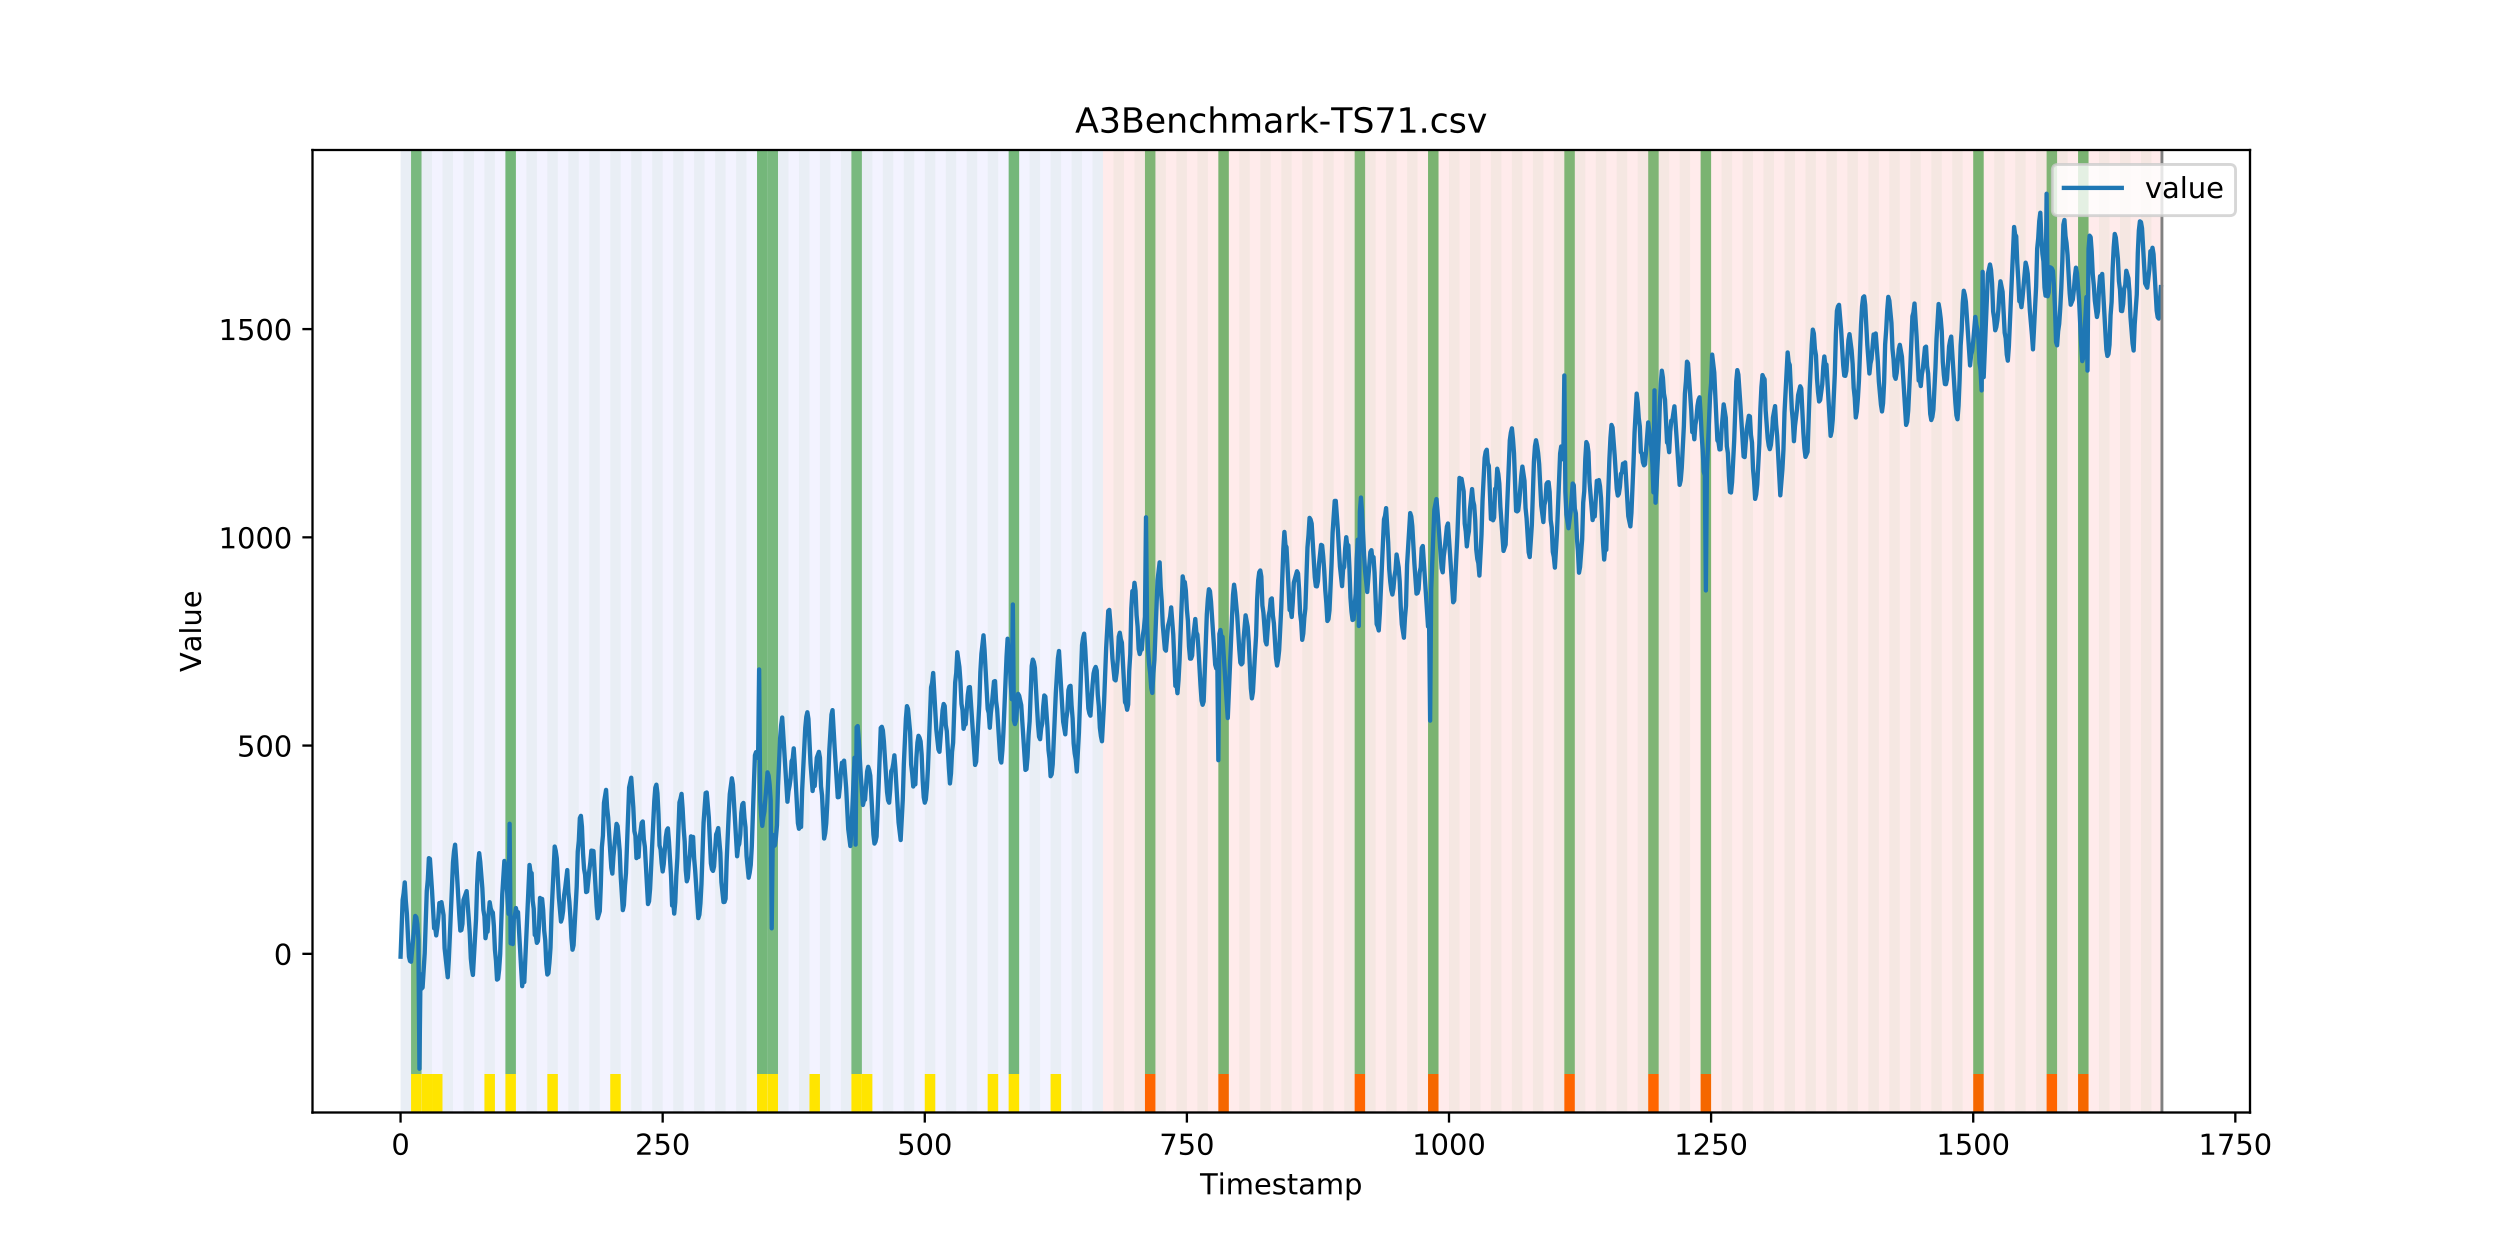 <?xml version="1.0" encoding="utf-8" standalone="no"?>
<!DOCTYPE svg PUBLIC "-//W3C//DTD SVG 1.1//EN"
  "http://www.w3.org/Graphics/SVG/1.1/DTD/svg11.dtd">
<!-- Created with matplotlib (https://matplotlib.org/) -->
<svg height="432pt" version="1.1" viewBox="0 0 864 432" width="864pt" xmlns="http://www.w3.org/2000/svg" xmlns:xlink="http://www.w3.org/1999/xlink">
 <defs>
  <style type="text/css">
*{stroke-linecap:butt;stroke-linejoin:round;}
  </style>
 </defs>
 <g id="figure_1">
  <g id="patch_1">
   <path d="M 0 432 
L 864 432 
L 864 0 
L 0 0 
z
" style="fill:#ffffff;"/>
  </g>
  <g id="axes_1">
   <g id="patch_2">
    <path d="M 108 384.48 
L 777.6 384.48 
L 777.6 51.84 
L 108 51.84 
z
" style="fill:#ffffff;"/>
   </g>
   <g id="patch_3">
    <path clip-path="url(#pc828c89945)" d="M 138.436 384.48 
L 138.436 51.84 
L 381.203 51.84 
L 381.203 384.48 
z
" style="fill:#0000ff;opacity:0.05;"/>
   </g>
   <g id="patch_4">
    <path clip-path="url(#pc828c89945)" d="M 381.203 384.48 
L 381.203 51.84 
L 747.164 51.84 
L 747.164 384.48 
z
" style="fill:#ff0000;opacity:0.08;"/>
   </g>
   <g id="patch_5">
    <path clip-path="url(#pc828c89945)" d="M 138.436 384.48 
L 138.436 51.84 
L 142.06 51.84 
L 142.06 384.48 
z
" style="fill:#008000;opacity:0.04;"/>
   </g>
   <g id="patch_6">
    <path clip-path="url(#pc828c89945)" d="M 142.06 371.174 
L 142.06 51.84 
L 145.683 51.84 
L 145.683 371.174 
z
" style="fill:#008000;opacity:0.5;"/>
   </g>
   <g id="patch_7">
    <path clip-path="url(#pc828c89945)" d="M 142.06 384.48 
L 142.06 371.174 
L 145.683 371.174 
L 145.683 384.48 
z
" style="fill:#ffe500;"/>
   </g>
   <g id="patch_8">
    <path clip-path="url(#pc828c89945)" d="M 145.683 384.48 
L 145.683 51.84 
L 149.306 51.84 
L 149.306 384.48 
z
" style="fill:#008000;opacity:0.04;"/>
   </g>
   <g id="patch_9">
    <path clip-path="url(#pc828c89945)" d="M 145.683 384.48 
L 145.683 371.174 
L 149.306 371.174 
L 149.306 384.48 
z
" style="fill:#ffe500;"/>
   </g>
   <g id="patch_10">
    <path clip-path="url(#pc828c89945)" d="M 149.306 384.48 
L 149.306 371.174 
L 152.93 371.174 
L 152.93 384.48 
z
" style="fill:#ffe500;"/>
   </g>
   <g id="patch_11">
    <path clip-path="url(#pc828c89945)" d="M 152.93 384.48 
L 152.93 51.84 
L 156.553 51.84 
L 156.553 384.48 
z
" style="fill:#008000;opacity:0.04;"/>
   </g>
   <g id="patch_12">
    <path clip-path="url(#pc828c89945)" d="M 395.696 384.48 
L 395.696 371.174 
L 399.319 371.174 
L 399.319 384.48 
z
" style="fill:#ff6600;"/>
   </g>
   <g id="patch_13">
    <path clip-path="url(#pc828c89945)" d="M 160.177 384.48 
L 160.177 51.84 
L 163.8 51.84 
L 163.8 384.48 
z
" style="fill:#008000;opacity:0.04;"/>
   </g>
   <g id="patch_14">
    <path clip-path="url(#pc828c89945)" d="M 167.423 384.48 
L 167.423 51.84 
L 171.047 51.84 
L 171.047 384.48 
z
" style="fill:#008000;opacity:0.04;"/>
   </g>
   <g id="patch_15">
    <path clip-path="url(#pc828c89945)" d="M 167.423 384.48 
L 167.423 371.174 
L 171.047 371.174 
L 171.047 384.48 
z
" style="fill:#ffe500;"/>
   </g>
   <g id="patch_16">
    <path clip-path="url(#pc828c89945)" d="M 174.67 384.48 
L 174.67 51.84 
L 178.294 51.84 
L 178.294 384.48 
z
" style="fill:#008000;opacity:0.04;"/>
   </g>
   <g id="patch_17">
    <path clip-path="url(#pc828c89945)" d="M 174.67 371.174 
L 174.67 51.84 
L 178.294 51.84 
L 178.294 371.174 
z
" style="fill:#008000;opacity:0.5;"/>
   </g>
   <g id="patch_18">
    <path clip-path="url(#pc828c89945)" d="M 174.67 384.48 
L 174.67 371.174 
L 178.294 371.174 
L 178.294 384.48 
z
" style="fill:#ffe500;"/>
   </g>
   <g id="patch_19">
    <path clip-path="url(#pc828c89945)" d="M 421.06 384.48 
L 421.06 371.174 
L 424.683 371.174 
L 424.683 384.48 
z
" style="fill:#ff6600;"/>
   </g>
   <g id="patch_20">
    <path clip-path="url(#pc828c89945)" d="M 181.917 384.48 
L 181.917 51.84 
L 185.54 51.84 
L 185.54 384.48 
z
" style="fill:#008000;opacity:0.04;"/>
   </g>
   <g id="patch_21">
    <path clip-path="url(#pc828c89945)" d="M 189.164 384.48 
L 189.164 51.84 
L 192.787 51.84 
L 192.787 384.48 
z
" style="fill:#008000;opacity:0.04;"/>
   </g>
   <g id="patch_22">
    <path clip-path="url(#pc828c89945)" d="M 189.164 384.48 
L 189.164 371.174 
L 192.787 371.174 
L 192.787 384.48 
z
" style="fill:#ffe500;"/>
   </g>
   <g id="patch_23">
    <path clip-path="url(#pc828c89945)" d="M 196.41 384.48 
L 196.41 51.84 
L 200.034 51.84 
L 200.034 384.48 
z
" style="fill:#008000;opacity:0.04;"/>
   </g>
   <g id="patch_24">
    <path clip-path="url(#pc828c89945)" d="M 203.657 384.48 
L 203.657 51.84 
L 207.281 51.84 
L 207.281 384.48 
z
" style="fill:#008000;opacity:0.04;"/>
   </g>
   <g id="patch_25">
    <path clip-path="url(#pc828c89945)" d="M 210.904 384.48 
L 210.904 51.84 
L 214.527 51.84 
L 214.527 384.48 
z
" style="fill:#008000;opacity:0.04;"/>
   </g>
   <g id="patch_26">
    <path clip-path="url(#pc828c89945)" d="M 210.904 384.48 
L 210.904 371.174 
L 214.527 371.174 
L 214.527 384.48 
z
" style="fill:#ffe500;"/>
   </g>
   <g id="patch_27">
    <path clip-path="url(#pc828c89945)" d="M 218.151 384.48 
L 218.151 51.84 
L 221.774 51.84 
L 221.774 384.48 
z
" style="fill:#008000;opacity:0.04;"/>
   </g>
   <g id="patch_28">
    <path clip-path="url(#pc828c89945)" d="M 225.397 384.48 
L 225.397 51.84 
L 229.021 51.84 
L 229.021 384.48 
z
" style="fill:#008000;opacity:0.04;"/>
   </g>
   <g id="patch_29">
    <path clip-path="url(#pc828c89945)" d="M 468.164 384.48 
L 468.164 371.174 
L 471.787 371.174 
L 471.787 384.48 
z
" style="fill:#ff6600;"/>
   </g>
   <g id="patch_30">
    <path clip-path="url(#pc828c89945)" d="M 232.644 384.48 
L 232.644 51.84 
L 236.268 51.84 
L 236.268 384.48 
z
" style="fill:#008000;opacity:0.04;"/>
   </g>
   <g id="patch_31">
    <path clip-path="url(#pc828c89945)" d="M 239.891 384.48 
L 239.891 51.84 
L 243.514 51.84 
L 243.514 384.48 
z
" style="fill:#008000;opacity:0.04;"/>
   </g>
   <g id="patch_32">
    <path clip-path="url(#pc828c89945)" d="M 247.138 384.48 
L 247.138 51.84 
L 250.761 51.84 
L 250.761 384.48 
z
" style="fill:#008000;opacity:0.04;"/>
   </g>
   <g id="patch_33">
    <path clip-path="url(#pc828c89945)" d="M 493.527 384.48 
L 493.527 371.174 
L 497.151 371.174 
L 497.151 384.48 
z
" style="fill:#ff6600;"/>
   </g>
   <g id="patch_34">
    <path clip-path="url(#pc828c89945)" d="M 254.384 384.48 
L 254.384 51.84 
L 258.008 51.84 
L 258.008 384.48 
z
" style="fill:#008000;opacity:0.04;"/>
   </g>
   <g id="patch_35">
    <path clip-path="url(#pc828c89945)" d="M 261.631 384.48 
L 261.631 51.84 
L 265.255 51.84 
L 265.255 384.48 
z
" style="fill:#008000;opacity:0.04;"/>
   </g>
   <g id="patch_36">
    <path clip-path="url(#pc828c89945)" d="M 261.631 371.174 
L 261.631 51.84 
L 265.255 51.84 
L 265.255 371.174 
z
" style="fill:#008000;opacity:0.5;"/>
   </g>
   <g id="patch_37">
    <path clip-path="url(#pc828c89945)" d="M 261.631 384.48 
L 261.631 371.174 
L 265.255 371.174 
L 265.255 384.48 
z
" style="fill:#ffe500;"/>
   </g>
   <g id="patch_38">
    <path clip-path="url(#pc828c89945)" d="M 265.255 371.174 
L 265.255 51.84 
L 268.878 51.84 
L 268.878 371.174 
z
" style="fill:#008000;opacity:0.5;"/>
   </g>
   <g id="patch_39">
    <path clip-path="url(#pc828c89945)" d="M 265.255 384.48 
L 265.255 371.174 
L 268.878 371.174 
L 268.878 384.48 
z
" style="fill:#ffe500;"/>
   </g>
   <g id="patch_40">
    <path clip-path="url(#pc828c89945)" d="M 268.878 384.48 
L 268.878 51.84 
L 272.501 51.84 
L 272.501 384.48 
z
" style="fill:#008000;opacity:0.04;"/>
   </g>
   <g id="patch_41">
    <path clip-path="url(#pc828c89945)" d="M 276.125 384.48 
L 276.125 51.84 
L 279.748 51.84 
L 279.748 384.48 
z
" style="fill:#008000;opacity:0.04;"/>
   </g>
   <g id="patch_42">
    <path clip-path="url(#pc828c89945)" d="M 279.748 384.48 
L 279.748 371.174 
L 283.371 371.174 
L 283.371 384.48 
z
" style="fill:#ffe500;"/>
   </g>
   <g id="patch_43">
    <path clip-path="url(#pc828c89945)" d="M 283.371 384.48 
L 283.371 51.84 
L 286.995 51.84 
L 286.995 384.48 
z
" style="fill:#008000;opacity:0.04;"/>
   </g>
   <g id="patch_44">
    <path clip-path="url(#pc828c89945)" d="M 290.618 384.48 
L 290.618 51.84 
L 294.242 51.84 
L 294.242 384.48 
z
" style="fill:#008000;opacity:0.04;"/>
   </g>
   <g id="patch_45">
    <path clip-path="url(#pc828c89945)" d="M 294.242 371.174 
L 294.242 51.84 
L 297.865 51.84 
L 297.865 371.174 
z
" style="fill:#008000;opacity:0.5;"/>
   </g>
   <g id="patch_46">
    <path clip-path="url(#pc828c89945)" d="M 294.242 384.48 
L 294.242 371.174 
L 297.865 371.174 
L 297.865 384.48 
z
" style="fill:#ffe500;"/>
   </g>
   <g id="patch_47">
    <path clip-path="url(#pc828c89945)" d="M 297.865 384.48 
L 297.865 51.84 
L 301.488 51.84 
L 301.488 384.48 
z
" style="fill:#008000;opacity:0.04;"/>
   </g>
   <g id="patch_48">
    <path clip-path="url(#pc828c89945)" d="M 297.865 384.48 
L 297.865 371.174 
L 301.488 371.174 
L 301.488 384.48 
z
" style="fill:#ffe500;"/>
   </g>
   <g id="patch_49">
    <path clip-path="url(#pc828c89945)" d="M 540.631 384.48 
L 540.631 371.174 
L 544.255 371.174 
L 544.255 384.48 
z
" style="fill:#ff6600;"/>
   </g>
   <g id="patch_50">
    <path clip-path="url(#pc828c89945)" d="M 305.112 384.48 
L 305.112 51.84 
L 308.735 51.84 
L 308.735 384.48 
z
" style="fill:#008000;opacity:0.04;"/>
   </g>
   <g id="patch_51">
    <path clip-path="url(#pc828c89945)" d="M 312.358 384.48 
L 312.358 51.84 
L 315.982 51.84 
L 315.982 384.48 
z
" style="fill:#008000;opacity:0.04;"/>
   </g>
   <g id="patch_52">
    <path clip-path="url(#pc828c89945)" d="M 319.605 384.48 
L 319.605 51.84 
L 323.229 51.84 
L 323.229 384.48 
z
" style="fill:#008000;opacity:0.04;"/>
   </g>
   <g id="patch_53">
    <path clip-path="url(#pc828c89945)" d="M 319.605 384.48 
L 319.605 371.174 
L 323.229 371.174 
L 323.229 384.48 
z
" style="fill:#ffe500;"/>
   </g>
   <g id="patch_54">
    <path clip-path="url(#pc828c89945)" d="M 326.852 384.48 
L 326.852 51.84 
L 330.475 51.84 
L 330.475 384.48 
z
" style="fill:#008000;opacity:0.04;"/>
   </g>
   <g id="patch_55">
    <path clip-path="url(#pc828c89945)" d="M 569.618 384.48 
L 569.618 371.174 
L 573.242 371.174 
L 573.242 384.48 
z
" style="fill:#ff6600;"/>
   </g>
   <g id="patch_56">
    <path clip-path="url(#pc828c89945)" d="M 334.099 384.48 
L 334.099 51.84 
L 337.722 51.84 
L 337.722 384.48 
z
" style="fill:#008000;opacity:0.04;"/>
   </g>
   <g id="patch_57">
    <path clip-path="url(#pc828c89945)" d="M 341.345 384.48 
L 341.345 51.84 
L 344.969 51.84 
L 344.969 384.48 
z
" style="fill:#008000;opacity:0.04;"/>
   </g>
   <g id="patch_58">
    <path clip-path="url(#pc828c89945)" d="M 341.345 384.48 
L 341.345 371.174 
L 344.969 371.174 
L 344.969 384.48 
z
" style="fill:#ffe500;"/>
   </g>
   <g id="patch_59">
    <path clip-path="url(#pc828c89945)" d="M 587.735 384.48 
L 587.735 371.174 
L 591.358 371.174 
L 591.358 384.48 
z
" style="fill:#ff6600;"/>
   </g>
   <g id="patch_60">
    <path clip-path="url(#pc828c89945)" d="M 348.592 384.48 
L 348.592 51.84 
L 352.216 51.84 
L 352.216 384.48 
z
" style="fill:#008000;opacity:0.04;"/>
   </g>
   <g id="patch_61">
    <path clip-path="url(#pc828c89945)" d="M 348.592 371.174 
L 348.592 51.84 
L 352.216 51.84 
L 352.216 371.174 
z
" style="fill:#008000;opacity:0.5;"/>
   </g>
   <g id="patch_62">
    <path clip-path="url(#pc828c89945)" d="M 348.592 384.48 
L 348.592 371.174 
L 352.216 371.174 
L 352.216 384.48 
z
" style="fill:#ffe500;"/>
   </g>
   <g id="patch_63">
    <path clip-path="url(#pc828c89945)" d="M 355.839 384.48 
L 355.839 51.84 
L 359.462 51.84 
L 359.462 384.48 
z
" style="fill:#008000;opacity:0.04;"/>
   </g>
   <g id="patch_64">
    <path clip-path="url(#pc828c89945)" d="M 363.086 384.48 
L 363.086 51.84 
L 366.709 51.84 
L 366.709 384.48 
z
" style="fill:#008000;opacity:0.04;"/>
   </g>
   <g id="patch_65">
    <path clip-path="url(#pc828c89945)" d="M 363.086 384.48 
L 363.086 371.174 
L 366.709 371.174 
L 366.709 384.48 
z
" style="fill:#ffe500;"/>
   </g>
   <g id="patch_66">
    <path clip-path="url(#pc828c89945)" d="M 370.332 384.48 
L 370.332 51.84 
L 373.956 51.84 
L 373.956 384.48 
z
" style="fill:#008000;opacity:0.04;"/>
   </g>
   <g id="patch_67">
    <path clip-path="url(#pc828c89945)" d="M 377.579 384.48 
L 377.579 51.84 
L 381.203 51.84 
L 381.203 384.48 
z
" style="fill:#008000;opacity:0.04;"/>
   </g>
   <g id="patch_68">
    <path clip-path="url(#pc828c89945)" d="M 384.826 384.48 
L 384.826 51.84 
L 388.449 51.84 
L 388.449 384.48 
z
" style="fill:#008000;opacity:0.04;"/>
   </g>
   <g id="patch_69">
    <path clip-path="url(#pc828c89945)" d="M 392.073 384.48 
L 392.073 51.84 
L 395.696 51.84 
L 395.696 384.48 
z
" style="fill:#008000;opacity:0.04;"/>
   </g>
   <g id="patch_70">
    <path clip-path="url(#pc828c89945)" d="M 395.696 371.174 
L 395.696 51.84 
L 399.319 51.84 
L 399.319 371.174 
z
" style="fill:#008000;opacity:0.5;"/>
   </g>
   <g id="patch_71">
    <path clip-path="url(#pc828c89945)" d="M 399.319 384.48 
L 399.319 51.84 
L 402.943 51.84 
L 402.943 384.48 
z
" style="fill:#008000;opacity:0.04;"/>
   </g>
   <g id="patch_72">
    <path clip-path="url(#pc828c89945)" d="M 406.566 384.48 
L 406.566 51.84 
L 410.19 51.84 
L 410.19 384.48 
z
" style="fill:#008000;opacity:0.04;"/>
   </g>
   <g id="patch_73">
    <path clip-path="url(#pc828c89945)" d="M 413.813 384.48 
L 413.813 51.84 
L 417.436 51.84 
L 417.436 384.48 
z
" style="fill:#008000;opacity:0.04;"/>
   </g>
   <g id="patch_74">
    <path clip-path="url(#pc828c89945)" d="M 421.06 384.48 
L 421.06 51.84 
L 424.683 51.84 
L 424.683 384.48 
z
" style="fill:#008000;opacity:0.04;"/>
   </g>
   <g id="patch_75">
    <path clip-path="url(#pc828c89945)" d="M 421.06 371.174 
L 421.06 51.84 
L 424.683 51.84 
L 424.683 371.174 
z
" style="fill:#008000;opacity:0.5;"/>
   </g>
   <g id="patch_76">
    <path clip-path="url(#pc828c89945)" d="M 428.306 384.48 
L 428.306 51.84 
L 431.93 51.84 
L 431.93 384.48 
z
" style="fill:#008000;opacity:0.04;"/>
   </g>
   <g id="patch_77">
    <path clip-path="url(#pc828c89945)" d="M 435.553 384.48 
L 435.553 51.84 
L 439.177 51.84 
L 439.177 384.48 
z
" style="fill:#008000;opacity:0.04;"/>
   </g>
   <g id="patch_78">
    <path clip-path="url(#pc828c89945)" d="M 681.943 384.48 
L 681.943 371.174 
L 685.566 371.174 
L 685.566 384.48 
z
" style="fill:#ff6600;"/>
   </g>
   <g id="patch_79">
    <path clip-path="url(#pc828c89945)" d="M 442.8 384.48 
L 442.8 51.84 
L 446.423 51.84 
L 446.423 384.48 
z
" style="fill:#008000;opacity:0.04;"/>
   </g>
   <g id="patch_80">
    <path clip-path="url(#pc828c89945)" d="M 450.047 384.48 
L 450.047 51.84 
L 453.67 51.84 
L 453.67 384.48 
z
" style="fill:#008000;opacity:0.04;"/>
   </g>
   <g id="patch_81">
    <path clip-path="url(#pc828c89945)" d="M 457.294 384.48 
L 457.294 51.84 
L 460.917 51.84 
L 460.917 384.48 
z
" style="fill:#008000;opacity:0.04;"/>
   </g>
   <g id="patch_82">
    <path clip-path="url(#pc828c89945)" d="M 464.54 384.48 
L 464.54 51.84 
L 468.164 51.84 
L 468.164 384.48 
z
" style="fill:#008000;opacity:0.04;"/>
   </g>
   <g id="patch_83">
    <path clip-path="url(#pc828c89945)" d="M 707.306 384.48 
L 707.306 371.174 
L 710.93 371.174 
L 710.93 384.48 
z
" style="fill:#ff6600;"/>
   </g>
   <g id="patch_84">
    <path clip-path="url(#pc828c89945)" d="M 468.164 371.174 
L 468.164 51.84 
L 471.787 51.84 
L 471.787 371.174 
z
" style="fill:#008000;opacity:0.5;"/>
   </g>
   <g id="patch_85">
    <path clip-path="url(#pc828c89945)" d="M 471.787 384.48 
L 471.787 51.84 
L 475.41 51.84 
L 475.41 384.48 
z
" style="fill:#008000;opacity:0.04;"/>
   </g>
   <g id="patch_86">
    <path clip-path="url(#pc828c89945)" d="M 718.177 384.48 
L 718.177 371.174 
L 721.8 371.174 
L 721.8 384.48 
z
" style="fill:#ff6600;"/>
   </g>
   <g id="patch_87">
    <path clip-path="url(#pc828c89945)" d="M 479.034 384.48 
L 479.034 51.84 
L 482.657 51.84 
L 482.657 384.48 
z
" style="fill:#008000;opacity:0.04;"/>
   </g>
   <g id="patch_88">
    <path clip-path="url(#pc828c89945)" d="M 486.281 384.48 
L 486.281 51.84 
L 489.904 51.84 
L 489.904 384.48 
z
" style="fill:#008000;opacity:0.04;"/>
   </g>
   <g id="patch_89">
    <path clip-path="url(#pc828c89945)" d="M 493.527 384.48 
L 493.527 51.84 
L 497.151 51.84 
L 497.151 384.48 
z
" style="fill:#008000;opacity:0.04;"/>
   </g>
   <g id="patch_90">
    <path clip-path="url(#pc828c89945)" d="M 493.527 371.174 
L 493.527 51.84 
L 497.151 51.84 
L 497.151 371.174 
z
" style="fill:#008000;opacity:0.5;"/>
   </g>
   <g id="patch_91">
    <path clip-path="url(#pc828c89945)" d="M 500.774 384.48 
L 500.774 51.84 
L 504.397 51.84 
L 504.397 384.48 
z
" style="fill:#008000;opacity:0.04;"/>
   </g>
   <g id="patch_92">
    <path clip-path="url(#pc828c89945)" d="M 508.021 384.48 
L 508.021 51.84 
L 511.644 51.84 
L 511.644 384.48 
z
" style="fill:#008000;opacity:0.04;"/>
   </g>
   <g id="patch_93">
    <path clip-path="url(#pc828c89945)" d="M 515.268 384.48 
L 515.268 51.84 
L 518.891 51.84 
L 518.891 384.48 
z
" style="fill:#008000;opacity:0.04;"/>
   </g>
   <g id="patch_94">
    <path clip-path="url(#pc828c89945)" d="M 522.514 384.48 
L 522.514 51.84 
L 526.138 51.84 
L 526.138 384.48 
z
" style="fill:#008000;opacity:0.04;"/>
   </g>
   <g id="patch_95">
    <path clip-path="url(#pc828c89945)" d="M 529.761 384.48 
L 529.761 51.84 
L 533.384 51.84 
L 533.384 384.48 
z
" style="fill:#008000;opacity:0.04;"/>
   </g>
   <g id="patch_96">
    <path clip-path="url(#pc828c89945)" d="M 537.008 384.48 
L 537.008 51.84 
L 540.631 51.84 
L 540.631 384.48 
z
" style="fill:#008000;opacity:0.04;"/>
   </g>
   <g id="patch_97">
    <path clip-path="url(#pc828c89945)" d="M 540.631 371.174 
L 540.631 51.84 
L 544.255 51.84 
L 544.255 371.174 
z
" style="fill:#008000;opacity:0.5;"/>
   </g>
   <g id="patch_98">
    <path clip-path="url(#pc828c89945)" d="M 544.255 384.48 
L 544.255 51.84 
L 547.878 51.84 
L 547.878 384.48 
z
" style="fill:#008000;opacity:0.04;"/>
   </g>
   <g id="patch_99">
    <path clip-path="url(#pc828c89945)" d="M 551.501 384.48 
L 551.501 51.84 
L 555.125 51.84 
L 555.125 384.48 
z
" style="fill:#008000;opacity:0.04;"/>
   </g>
   <g id="patch_100">
    <path clip-path="url(#pc828c89945)" d="M 558.748 384.48 
L 558.748 51.84 
L 562.371 51.84 
L 562.371 384.48 
z
" style="fill:#008000;opacity:0.04;"/>
   </g>
   <g id="patch_101">
    <path clip-path="url(#pc828c89945)" d="M 565.995 384.48 
L 565.995 51.84 
L 569.618 51.84 
L 569.618 384.48 
z
" style="fill:#008000;opacity:0.04;"/>
   </g>
   <g id="patch_102">
    <path clip-path="url(#pc828c89945)" d="M 569.618 371.174 
L 569.618 51.84 
L 573.242 51.84 
L 573.242 371.174 
z
" style="fill:#008000;opacity:0.5;"/>
   </g>
   <g id="patch_103">
    <path clip-path="url(#pc828c89945)" d="M 573.242 384.48 
L 573.242 51.84 
L 576.865 51.84 
L 576.865 384.48 
z
" style="fill:#008000;opacity:0.04;"/>
   </g>
   <g id="patch_104">
    <path clip-path="url(#pc828c89945)" d="M 580.488 384.48 
L 580.488 51.84 
L 584.112 51.84 
L 584.112 384.48 
z
" style="fill:#008000;opacity:0.04;"/>
   </g>
   <g id="patch_105">
    <path clip-path="url(#pc828c89945)" d="M 587.735 384.48 
L 587.735 51.84 
L 591.358 51.84 
L 591.358 384.48 
z
" style="fill:#008000;opacity:0.04;"/>
   </g>
   <g id="patch_106">
    <path clip-path="url(#pc828c89945)" d="M 587.735 371.174 
L 587.735 51.84 
L 591.358 51.84 
L 591.358 371.174 
z
" style="fill:#008000;opacity:0.5;"/>
   </g>
   <g id="patch_107">
    <path clip-path="url(#pc828c89945)" d="M 594.982 384.48 
L 594.982 51.84 
L 598.605 51.84 
L 598.605 384.48 
z
" style="fill:#008000;opacity:0.04;"/>
   </g>
   <g id="patch_108">
    <path clip-path="url(#pc828c89945)" d="M 602.229 384.48 
L 602.229 51.84 
L 605.852 51.84 
L 605.852 384.48 
z
" style="fill:#008000;opacity:0.04;"/>
   </g>
   <g id="patch_109">
    <path clip-path="url(#pc828c89945)" d="M 609.475 384.48 
L 609.475 51.84 
L 613.099 51.84 
L 613.099 384.48 
z
" style="fill:#008000;opacity:0.04;"/>
   </g>
   <g id="patch_110">
    <path clip-path="url(#pc828c89945)" d="M 616.722 384.48 
L 616.722 51.84 
L 620.345 51.84 
L 620.345 384.48 
z
" style="fill:#008000;opacity:0.04;"/>
   </g>
   <g id="patch_111">
    <path clip-path="url(#pc828c89945)" d="M 623.969 384.48 
L 623.969 51.84 
L 627.592 51.84 
L 627.592 384.48 
z
" style="fill:#008000;opacity:0.04;"/>
   </g>
   <g id="patch_112">
    <path clip-path="url(#pc828c89945)" d="M 631.216 384.48 
L 631.216 51.84 
L 634.839 51.84 
L 634.839 384.48 
z
" style="fill:#008000;opacity:0.04;"/>
   </g>
   <g id="patch_113">
    <path clip-path="url(#pc828c89945)" d="M 638.462 384.48 
L 638.462 51.84 
L 642.086 51.84 
L 642.086 384.48 
z
" style="fill:#008000;opacity:0.04;"/>
   </g>
   <g id="patch_114">
    <path clip-path="url(#pc828c89945)" d="M 645.709 384.48 
L 645.709 51.84 
L 649.332 51.84 
L 649.332 384.48 
z
" style="fill:#008000;opacity:0.04;"/>
   </g>
   <g id="patch_115">
    <path clip-path="url(#pc828c89945)" d="M 652.956 384.48 
L 652.956 51.84 
L 656.579 51.84 
L 656.579 384.48 
z
" style="fill:#008000;opacity:0.04;"/>
   </g>
   <g id="patch_116">
    <path clip-path="url(#pc828c89945)" d="M 660.203 384.48 
L 660.203 51.84 
L 663.826 51.84 
L 663.826 384.48 
z
" style="fill:#008000;opacity:0.04;"/>
   </g>
   <g id="patch_117">
    <path clip-path="url(#pc828c89945)" d="M 667.449 384.48 
L 667.449 51.84 
L 671.073 51.84 
L 671.073 384.48 
z
" style="fill:#008000;opacity:0.04;"/>
   </g>
   <g id="patch_118">
    <path clip-path="url(#pc828c89945)" d="M 674.696 384.48 
L 674.696 51.84 
L 678.319 51.84 
L 678.319 384.48 
z
" style="fill:#008000;opacity:0.04;"/>
   </g>
   <g id="patch_119">
    <path clip-path="url(#pc828c89945)" d="M 681.943 384.48 
L 681.943 51.84 
L 685.566 51.84 
L 685.566 384.48 
z
" style="fill:#008000;opacity:0.04;"/>
   </g>
   <g id="patch_120">
    <path clip-path="url(#pc828c89945)" d="M 681.943 371.174 
L 681.943 51.84 
L 685.566 51.84 
L 685.566 371.174 
z
" style="fill:#008000;opacity:0.5;"/>
   </g>
   <g id="patch_121">
    <path clip-path="url(#pc828c89945)" d="M 689.19 384.48 
L 689.19 51.84 
L 692.813 51.84 
L 692.813 384.48 
z
" style="fill:#008000;opacity:0.04;"/>
   </g>
   <g id="patch_122">
    <path clip-path="url(#pc828c89945)" d="M 696.436 384.48 
L 696.436 51.84 
L 700.06 51.84 
L 700.06 384.48 
z
" style="fill:#008000;opacity:0.04;"/>
   </g>
   <g id="patch_123">
    <path clip-path="url(#pc828c89945)" d="M 703.683 384.48 
L 703.683 51.84 
L 707.306 51.84 
L 707.306 384.48 
z
" style="fill:#008000;opacity:0.04;"/>
   </g>
   <g id="patch_124">
    <path clip-path="url(#pc828c89945)" d="M 707.306 371.174 
L 707.306 51.84 
L 710.93 51.84 
L 710.93 371.174 
z
" style="fill:#008000;opacity:0.5;"/>
   </g>
   <g id="patch_125">
    <path clip-path="url(#pc828c89945)" d="M 710.93 384.48 
L 710.93 51.84 
L 714.553 51.84 
L 714.553 384.48 
z
" style="fill:#008000;opacity:0.04;"/>
   </g>
   <g id="patch_126">
    <path clip-path="url(#pc828c89945)" d="M 718.177 384.48 
L 718.177 51.84 
L 721.8 51.84 
L 721.8 384.48 
z
" style="fill:#008000;opacity:0.04;"/>
   </g>
   <g id="patch_127">
    <path clip-path="url(#pc828c89945)" d="M 718.177 371.174 
L 718.177 51.84 
L 721.8 51.84 
L 721.8 371.174 
z
" style="fill:#008000;opacity:0.5;"/>
   </g>
   <g id="patch_128">
    <path clip-path="url(#pc828c89945)" d="M 725.423 384.48 
L 725.423 51.84 
L 729.047 51.84 
L 729.047 384.48 
z
" style="fill:#008000;opacity:0.04;"/>
   </g>
   <g id="patch_129">
    <path clip-path="url(#pc828c89945)" d="M 732.67 384.48 
L 732.67 51.84 
L 736.294 51.84 
L 736.294 384.48 
z
" style="fill:#008000;opacity:0.04;"/>
   </g>
   <g id="patch_130">
    <path clip-path="url(#pc828c89945)" d="M 739.917 384.48 
L 739.917 51.84 
L 743.54 51.84 
L 743.54 384.48 
z
" style="fill:#008000;opacity:0.04;"/>
   </g>
   <g id="matplotlib.axis_1">
    <g id="xtick_1">
     <g id="line2d_1">
      <defs>
       <path d="M 0 0 
L 0 3.5 
" id="mac4c52ee6a" style="stroke:#000000;stroke-width:0.8;"/>
      </defs>
      <g>
       <use style="stroke:#000000;stroke-width:0.8;" x="138.436" xlink:href="#mac4c52ee6a" y="384.48"/>
      </g>
     </g>
     <g id="text_1">
      <!-- 0 -->
      <defs>
       <path d="M 31.781 66.406 
Q 24.172 66.406 20.328 58.906 
Q 16.5 51.422 16.5 36.375 
Q 16.5 21.391 20.328 13.891 
Q 24.172 6.391 31.781 6.391 
Q 39.453 6.391 43.281 13.891 
Q 47.125 21.391 47.125 36.375 
Q 47.125 51.422 43.281 58.906 
Q 39.453 66.406 31.781 66.406 
z
M 31.781 74.219 
Q 44.047 74.219 50.516 64.516 
Q 56.984 54.828 56.984 36.375 
Q 56.984 17.969 50.516 8.266 
Q 44.047 -1.422 31.781 -1.422 
Q 19.531 -1.422 13.062 8.266 
Q 6.594 17.969 6.594 36.375 
Q 6.594 54.828 13.062 64.516 
Q 19.531 74.219 31.781 74.219 
z
" id="DejaVuSans-48"/>
      </defs>
      <g transform="translate(135.255 399.078)scale(0.1 -0.1)">
       <use xlink:href="#DejaVuSans-48"/>
      </g>
     </g>
    </g>
    <g id="xtick_2">
     <g id="line2d_2">
      <g>
       <use style="stroke:#000000;stroke-width:0.8;" x="229.021" xlink:href="#mac4c52ee6a" y="384.48"/>
      </g>
     </g>
     <g id="text_2">
      <!-- 250 -->
      <defs>
       <path d="M 19.188 8.297 
L 53.609 8.297 
L 53.609 0 
L 7.328 0 
L 7.328 8.297 
Q 12.938 14.109 22.625 23.891 
Q 32.328 33.688 34.812 36.531 
Q 39.547 41.844 41.422 45.531 
Q 43.312 49.219 43.312 52.781 
Q 43.312 58.594 39.234 62.25 
Q 35.156 65.922 28.609 65.922 
Q 23.969 65.922 18.812 64.312 
Q 13.672 62.703 7.812 59.422 
L 7.812 69.391 
Q 13.766 71.781 18.938 73 
Q 24.125 74.219 28.422 74.219 
Q 39.75 74.219 46.484 68.547 
Q 53.219 62.891 53.219 53.422 
Q 53.219 48.922 51.531 44.891 
Q 49.859 40.875 45.406 35.406 
Q 44.188 33.984 37.641 27.219 
Q 31.109 20.453 19.188 8.297 
z
" id="DejaVuSans-50"/>
       <path d="M 10.797 72.906 
L 49.516 72.906 
L 49.516 64.594 
L 19.828 64.594 
L 19.828 46.734 
Q 21.969 47.469 24.109 47.828 
Q 26.266 48.188 28.422 48.188 
Q 40.625 48.188 47.75 41.5 
Q 54.891 34.812 54.891 23.391 
Q 54.891 11.625 47.562 5.094 
Q 40.234 -1.422 26.906 -1.422 
Q 22.312 -1.422 17.547 -0.641 
Q 12.797 0.141 7.719 1.703 
L 7.719 11.625 
Q 12.109 9.234 16.797 8.062 
Q 21.484 6.891 26.703 6.891 
Q 35.156 6.891 40.078 11.328 
Q 45.016 15.766 45.016 23.391 
Q 45.016 31 40.078 35.438 
Q 35.156 39.891 26.703 39.891 
Q 22.75 39.891 18.812 39.016 
Q 14.891 38.141 10.797 36.281 
z
" id="DejaVuSans-53"/>
      </defs>
      <g transform="translate(219.477 399.078)scale(0.1 -0.1)">
       <use xlink:href="#DejaVuSans-50"/>
       <use x="63.623" xlink:href="#DejaVuSans-53"/>
       <use x="127.246" xlink:href="#DejaVuSans-48"/>
      </g>
     </g>
    </g>
    <g id="xtick_3">
     <g id="line2d_3">
      <g>
       <use style="stroke:#000000;stroke-width:0.8;" x="319.605" xlink:href="#mac4c52ee6a" y="384.48"/>
      </g>
     </g>
     <g id="text_3">
      <!-- 500 -->
      <g transform="translate(310.061 399.078)scale(0.1 -0.1)">
       <use xlink:href="#DejaVuSans-53"/>
       <use x="63.623" xlink:href="#DejaVuSans-48"/>
       <use x="127.246" xlink:href="#DejaVuSans-48"/>
      </g>
     </g>
    </g>
    <g id="xtick_4">
     <g id="line2d_4">
      <g>
       <use style="stroke:#000000;stroke-width:0.8;" x="410.19" xlink:href="#mac4c52ee6a" y="384.48"/>
      </g>
     </g>
     <g id="text_4">
      <!-- 750 -->
      <defs>
       <path d="M 8.203 72.906 
L 55.078 72.906 
L 55.078 68.703 
L 28.609 0 
L 18.312 0 
L 43.219 64.594 
L 8.203 64.594 
z
" id="DejaVuSans-55"/>
      </defs>
      <g transform="translate(400.646 399.078)scale(0.1 -0.1)">
       <use xlink:href="#DejaVuSans-55"/>
       <use x="63.623" xlink:href="#DejaVuSans-53"/>
       <use x="127.246" xlink:href="#DejaVuSans-48"/>
      </g>
     </g>
    </g>
    <g id="xtick_5">
     <g id="line2d_5">
      <g>
       <use style="stroke:#000000;stroke-width:0.8;" x="500.774" xlink:href="#mac4c52ee6a" y="384.48"/>
      </g>
     </g>
     <g id="text_5">
      <!-- 1000 -->
      <defs>
       <path d="M 12.406 8.297 
L 28.516 8.297 
L 28.516 63.922 
L 10.984 60.406 
L 10.984 69.391 
L 28.422 72.906 
L 38.281 72.906 
L 38.281 8.297 
L 54.391 8.297 
L 54.391 0 
L 12.406 0 
z
" id="DejaVuSans-49"/>
      </defs>
      <g transform="translate(488.049 399.078)scale(0.1 -0.1)">
       <use xlink:href="#DejaVuSans-49"/>
       <use x="63.623" xlink:href="#DejaVuSans-48"/>
       <use x="127.246" xlink:href="#DejaVuSans-48"/>
       <use x="190.869" xlink:href="#DejaVuSans-48"/>
      </g>
     </g>
    </g>
    <g id="xtick_6">
     <g id="line2d_6">
      <g>
       <use style="stroke:#000000;stroke-width:0.8;" x="591.358" xlink:href="#mac4c52ee6a" y="384.48"/>
      </g>
     </g>
     <g id="text_6">
      <!-- 1250 -->
      <g transform="translate(578.633 399.078)scale(0.1 -0.1)">
       <use xlink:href="#DejaVuSans-49"/>
       <use x="63.623" xlink:href="#DejaVuSans-50"/>
       <use x="127.246" xlink:href="#DejaVuSans-53"/>
       <use x="190.869" xlink:href="#DejaVuSans-48"/>
      </g>
     </g>
    </g>
    <g id="xtick_7">
     <g id="line2d_7">
      <g>
       <use style="stroke:#000000;stroke-width:0.8;" x="681.943" xlink:href="#mac4c52ee6a" y="384.48"/>
      </g>
     </g>
     <g id="text_7">
      <!-- 1500 -->
      <g transform="translate(669.218 399.078)scale(0.1 -0.1)">
       <use xlink:href="#DejaVuSans-49"/>
       <use x="63.623" xlink:href="#DejaVuSans-53"/>
       <use x="127.246" xlink:href="#DejaVuSans-48"/>
       <use x="190.869" xlink:href="#DejaVuSans-48"/>
      </g>
     </g>
    </g>
    <g id="xtick_8">
     <g id="line2d_8">
      <g>
       <use style="stroke:#000000;stroke-width:0.8;" x="772.527" xlink:href="#mac4c52ee6a" y="384.48"/>
      </g>
     </g>
     <g id="text_8">
      <!-- 1750 -->
      <g transform="translate(759.802 399.078)scale(0.1 -0.1)">
       <use xlink:href="#DejaVuSans-49"/>
       <use x="63.623" xlink:href="#DejaVuSans-55"/>
       <use x="127.246" xlink:href="#DejaVuSans-53"/>
       <use x="190.869" xlink:href="#DejaVuSans-48"/>
      </g>
     </g>
    </g>
    <g id="text_9">
     <!-- Timestamp -->
     <defs>
      <path d="M -0.297 72.906 
L 61.375 72.906 
L 61.375 64.594 
L 35.5 64.594 
L 35.5 0 
L 25.594 0 
L 25.594 64.594 
L -0.297 64.594 
z
" id="DejaVuSans-84"/>
      <path d="M 9.422 54.688 
L 18.406 54.688 
L 18.406 0 
L 9.422 0 
z
M 9.422 75.984 
L 18.406 75.984 
L 18.406 64.594 
L 9.422 64.594 
z
" id="DejaVuSans-105"/>
      <path d="M 52 44.188 
Q 55.375 50.25 60.062 53.125 
Q 64.75 56 71.094 56 
Q 79.641 56 84.281 50.016 
Q 88.922 44.047 88.922 33.016 
L 88.922 0 
L 79.891 0 
L 79.891 32.719 
Q 79.891 40.578 77.094 44.375 
Q 74.312 48.188 68.609 48.188 
Q 61.625 48.188 57.562 43.547 
Q 53.516 38.922 53.516 30.906 
L 53.516 0 
L 44.484 0 
L 44.484 32.719 
Q 44.484 40.625 41.703 44.406 
Q 38.922 48.188 33.109 48.188 
Q 26.219 48.188 22.156 43.531 
Q 18.109 38.875 18.109 30.906 
L 18.109 0 
L 9.078 0 
L 9.078 54.688 
L 18.109 54.688 
L 18.109 46.188 
Q 21.188 51.219 25.484 53.609 
Q 29.781 56 35.688 56 
Q 41.656 56 45.828 52.969 
Q 50 49.953 52 44.188 
z
" id="DejaVuSans-109"/>
      <path d="M 56.203 29.594 
L 56.203 25.203 
L 14.891 25.203 
Q 15.484 15.922 20.484 11.062 
Q 25.484 6.203 34.422 6.203 
Q 39.594 6.203 44.453 7.469 
Q 49.312 8.734 54.109 11.281 
L 54.109 2.781 
Q 49.266 0.734 44.188 -0.344 
Q 39.109 -1.422 33.891 -1.422 
Q 20.797 -1.422 13.156 6.188 
Q 5.516 13.812 5.516 26.812 
Q 5.516 40.234 12.766 48.109 
Q 20.016 56 32.328 56 
Q 43.359 56 49.781 48.891 
Q 56.203 41.797 56.203 29.594 
z
M 47.219 32.234 
Q 47.125 39.594 43.094 43.984 
Q 39.062 48.391 32.422 48.391 
Q 24.906 48.391 20.391 44.141 
Q 15.875 39.891 15.188 32.172 
z
" id="DejaVuSans-101"/>
      <path d="M 44.281 53.078 
L 44.281 44.578 
Q 40.484 46.531 36.375 47.5 
Q 32.281 48.484 27.875 48.484 
Q 21.188 48.484 17.844 46.438 
Q 14.5 44.391 14.5 40.281 
Q 14.5 37.156 16.891 35.375 
Q 19.281 33.594 26.516 31.984 
L 29.594 31.297 
Q 39.156 29.25 43.188 25.516 
Q 47.219 21.781 47.219 15.094 
Q 47.219 7.469 41.188 3.016 
Q 35.156 -1.422 24.609 -1.422 
Q 20.219 -1.422 15.453 -0.562 
Q 10.688 0.297 5.422 2 
L 5.422 11.281 
Q 10.406 8.688 15.234 7.391 
Q 20.062 6.109 24.812 6.109 
Q 31.156 6.109 34.562 8.281 
Q 37.984 10.453 37.984 14.406 
Q 37.984 18.062 35.516 20.016 
Q 33.062 21.969 24.703 23.781 
L 21.578 24.516 
Q 13.234 26.266 9.516 29.906 
Q 5.812 33.547 5.812 39.891 
Q 5.812 47.609 11.281 51.797 
Q 16.75 56 26.812 56 
Q 31.781 56 36.172 55.266 
Q 40.578 54.547 44.281 53.078 
z
" id="DejaVuSans-115"/>
      <path d="M 18.312 70.219 
L 18.312 54.688 
L 36.812 54.688 
L 36.812 47.703 
L 18.312 47.703 
L 18.312 18.016 
Q 18.312 11.328 20.141 9.422 
Q 21.969 7.516 27.594 7.516 
L 36.812 7.516 
L 36.812 0 
L 27.594 0 
Q 17.188 0 13.234 3.875 
Q 9.281 7.766 9.281 18.016 
L 9.281 47.703 
L 2.688 47.703 
L 2.688 54.688 
L 9.281 54.688 
L 9.281 70.219 
z
" id="DejaVuSans-116"/>
      <path d="M 34.281 27.484 
Q 23.391 27.484 19.188 25 
Q 14.984 22.516 14.984 16.5 
Q 14.984 11.719 18.141 8.906 
Q 21.297 6.109 26.703 6.109 
Q 34.188 6.109 38.703 11.406 
Q 43.219 16.703 43.219 25.484 
L 43.219 27.484 
z
M 52.203 31.203 
L 52.203 0 
L 43.219 0 
L 43.219 8.297 
Q 40.141 3.328 35.547 0.953 
Q 30.953 -1.422 24.312 -1.422 
Q 15.922 -1.422 10.953 3.297 
Q 6 8.016 6 15.922 
Q 6 25.141 12.172 29.828 
Q 18.359 34.516 30.609 34.516 
L 43.219 34.516 
L 43.219 35.406 
Q 43.219 41.609 39.141 45 
Q 35.062 48.391 27.688 48.391 
Q 23 48.391 18.547 47.266 
Q 14.109 46.141 10.016 43.891 
L 10.016 52.203 
Q 14.938 54.109 19.578 55.047 
Q 24.219 56 28.609 56 
Q 40.484 56 46.344 49.844 
Q 52.203 43.703 52.203 31.203 
z
" id="DejaVuSans-97"/>
      <path d="M 18.109 8.203 
L 18.109 -20.797 
L 9.078 -20.797 
L 9.078 54.688 
L 18.109 54.688 
L 18.109 46.391 
Q 20.953 51.266 25.266 53.625 
Q 29.594 56 35.594 56 
Q 45.562 56 51.781 48.094 
Q 58.016 40.188 58.016 27.297 
Q 58.016 14.406 51.781 6.484 
Q 45.562 -1.422 35.594 -1.422 
Q 29.594 -1.422 25.266 0.953 
Q 20.953 3.328 18.109 8.203 
z
M 48.688 27.297 
Q 48.688 37.203 44.609 42.844 
Q 40.531 48.484 33.406 48.484 
Q 26.266 48.484 22.188 42.844 
Q 18.109 37.203 18.109 27.297 
Q 18.109 17.391 22.188 11.75 
Q 26.266 6.109 33.406 6.109 
Q 40.531 6.109 44.609 11.75 
Q 48.688 17.391 48.688 27.297 
z
" id="DejaVuSans-112"/>
     </defs>
     <g transform="translate(414.739 412.757)scale(0.1 -0.1)">
      <use xlink:href="#DejaVuSans-84"/>
      <use x="61.037" xlink:href="#DejaVuSans-105"/>
      <use x="88.82" xlink:href="#DejaVuSans-109"/>
      <use x="186.232" xlink:href="#DejaVuSans-101"/>
      <use x="247.756" xlink:href="#DejaVuSans-115"/>
      <use x="299.855" xlink:href="#DejaVuSans-116"/>
      <use x="339.064" xlink:href="#DejaVuSans-97"/>
      <use x="400.344" xlink:href="#DejaVuSans-109"/>
      <use x="497.756" xlink:href="#DejaVuSans-112"/>
     </g>
    </g>
   </g>
   <g id="matplotlib.axis_2">
    <g id="ytick_1">
     <g id="line2d_9">
      <defs>
       <path d="M 0 0 
L -3.5 0 
" id="m78e2529df7" style="stroke:#000000;stroke-width:0.8;"/>
      </defs>
      <g>
       <use style="stroke:#000000;stroke-width:0.8;" x="108" xlink:href="#m78e2529df7" y="329.639"/>
      </g>
     </g>
     <g id="text_10">
      <!-- 0 -->
      <g transform="translate(94.638 333.439)scale(0.1 -0.1)">
       <use xlink:href="#DejaVuSans-48"/>
      </g>
     </g>
    </g>
    <g id="ytick_2">
     <g id="line2d_10">
      <g>
       <use style="stroke:#000000;stroke-width:0.8;" x="108" xlink:href="#m78e2529df7" y="257.672"/>
      </g>
     </g>
     <g id="text_11">
      <!-- 500 -->
      <g transform="translate(81.912 261.472)scale(0.1 -0.1)">
       <use xlink:href="#DejaVuSans-53"/>
       <use x="63.623" xlink:href="#DejaVuSans-48"/>
       <use x="127.246" xlink:href="#DejaVuSans-48"/>
      </g>
     </g>
    </g>
    <g id="ytick_3">
     <g id="line2d_11">
      <g>
       <use style="stroke:#000000;stroke-width:0.8;" x="108" xlink:href="#m78e2529df7" y="185.705"/>
      </g>
     </g>
     <g id="text_12">
      <!-- 1000 -->
      <g transform="translate(75.55 189.505)scale(0.1 -0.1)">
       <use xlink:href="#DejaVuSans-49"/>
       <use x="63.623" xlink:href="#DejaVuSans-48"/>
       <use x="127.246" xlink:href="#DejaVuSans-48"/>
       <use x="190.869" xlink:href="#DejaVuSans-48"/>
      </g>
     </g>
    </g>
    <g id="ytick_4">
     <g id="line2d_12">
      <g>
       <use style="stroke:#000000;stroke-width:0.8;" x="108" xlink:href="#m78e2529df7" y="113.738"/>
      </g>
     </g>
     <g id="text_13">
      <!-- 1500 -->
      <g transform="translate(75.55 117.538)scale(0.1 -0.1)">
       <use xlink:href="#DejaVuSans-49"/>
       <use x="63.623" xlink:href="#DejaVuSans-53"/>
       <use x="127.246" xlink:href="#DejaVuSans-48"/>
       <use x="190.869" xlink:href="#DejaVuSans-48"/>
      </g>
     </g>
    </g>
    <g id="text_14">
     <!-- Value -->
     <defs>
      <path d="M 28.609 0 
L 0.781 72.906 
L 11.078 72.906 
L 34.188 11.531 
L 57.328 72.906 
L 67.578 72.906 
L 39.797 0 
z
" id="DejaVuSans-86"/>
      <path d="M 9.422 75.984 
L 18.406 75.984 
L 18.406 0 
L 9.422 0 
z
" id="DejaVuSans-108"/>
      <path d="M 8.5 21.578 
L 8.5 54.688 
L 17.484 54.688 
L 17.484 21.922 
Q 17.484 14.156 20.5 10.266 
Q 23.531 6.391 29.594 6.391 
Q 36.859 6.391 41.078 11.031 
Q 45.312 15.672 45.312 23.688 
L 45.312 54.688 
L 54.297 54.688 
L 54.297 0 
L 45.312 0 
L 45.312 8.406 
Q 42.047 3.422 37.719 1 
Q 33.406 -1.422 27.688 -1.422 
Q 18.266 -1.422 13.375 4.438 
Q 8.5 10.297 8.5 21.578 
z
M 31.109 56 
z
" id="DejaVuSans-117"/>
     </defs>
     <g transform="translate(69.47 232.273)rotate(-90)scale(0.1 -0.1)">
      <use xlink:href="#DejaVuSans-86"/>
      <use x="68.299" xlink:href="#DejaVuSans-97"/>
      <use x="129.578" xlink:href="#DejaVuSans-108"/>
      <use x="157.361" xlink:href="#DejaVuSans-117"/>
      <use x="220.74" xlink:href="#DejaVuSans-101"/>
     </g>
    </g>
   </g>
   <g id="line2d_13">
    <path clip-path="url(#pc828c89945)" d="M 138.436 330.621 
L 139.161 311.004 
L 139.523 308.614 
L 139.886 304.963 
L 140.248 311.369 
L 140.61 315.694 
L 141.335 330.619 
L 141.697 332.123 
L 142.06 332.362 
L 143.509 316.555 
L 143.871 316.989 
L 144.234 319.434 
L 144.596 324.633 
L 144.958 369.36 
L 145.321 336.709 
L 145.683 341.693 
L 146.045 341.292 
L 146.77 329.467 
L 147.495 307.905 
L 147.857 303.976 
L 148.219 296.584 
L 148.582 296.835 
L 149.306 307.782 
L 150.031 320.815 
L 150.394 320.423 
L 150.756 323.28 
L 151.118 320.71 
L 151.481 317.278 
L 151.843 312.093 
L 152.205 312.175 
L 152.568 311.78 
L 153.292 316.297 
L 153.655 327.709 
L 154.742 337.736 
L 155.104 331.789 
L 156.191 306.697 
L 156.553 298.044 
L 156.916 294.153 
L 157.278 291.93 
L 157.64 297.125 
L 158.727 316.243 
L 159.09 321.609 
L 159.452 321.421 
L 159.814 319.293 
L 160.177 311.052 
L 161.264 307.98 
L 161.988 317.323 
L 162.351 322.726 
L 162.713 331.207 
L 163.075 334.854 
L 163.438 336.938 
L 164.525 317.635 
L 164.887 305.958 
L 165.249 298.317 
L 165.612 294.858 
L 165.974 297.86 
L 166.699 306.982 
L 167.061 314.503 
L 167.423 316.654 
L 167.786 324.242 
L 168.148 321.841 
L 168.51 321.989 
L 168.873 315.724 
L 169.235 311.805 
L 169.597 313.986 
L 169.96 314.948 
L 170.322 315.38 
L 170.684 320.04 
L 171.047 328.233 
L 171.409 332.075 
L 171.771 338.556 
L 172.134 338.28 
L 172.496 335.122 
L 172.858 329.816 
L 173.583 309.049 
L 174.308 297.546 
L 174.67 298.99 
L 175.757 315.819 
L 176.119 284.693 
L 176.482 326.035 
L 176.844 325.154 
L 177.206 326.277 
L 177.569 317.419 
L 177.931 316.661 
L 178.294 313.823 
L 178.656 315.585 
L 179.018 315.234 
L 180.105 334.587 
L 180.468 340.835 
L 180.83 337.029 
L 181.192 339.405 
L 183.004 298.933 
L 183.366 301.55 
L 183.729 301.748 
L 184.091 311.345 
L 184.453 314.033 
L 184.816 323.128 
L 185.178 323.249 
L 185.54 325.85 
L 185.903 325.26 
L 186.265 320.051 
L 186.627 310.326 
L 186.99 311.074 
L 187.352 310.671 
L 187.714 314.479 
L 188.077 321.622 
L 188.439 325.014 
L 188.801 333.19 
L 189.164 336.797 
L 189.526 336.36 
L 189.888 332.643 
L 190.251 327.552 
L 190.613 315.733 
L 191.7 292.569 
L 192.062 294.063 
L 192.425 296.673 
L 193.149 310.137 
L 193.874 318.503 
L 194.236 317.33 
L 194.599 314.844 
L 194.961 309.385 
L 195.323 306.951 
L 196.048 300.696 
L 196.41 308.186 
L 196.773 311.692 
L 197.135 316.988 
L 197.497 324.206 
L 197.86 328.215 
L 198.222 326.688 
L 199.309 306.43 
L 199.671 294.313 
L 200.034 290.653 
L 200.396 282.737 
L 200.758 281.963 
L 201.121 285.726 
L 201.483 294.76 
L 201.845 300.243 
L 202.208 302.323 
L 202.57 308.303 
L 202.932 308.094 
L 203.657 300.896 
L 204.019 298.058 
L 204.382 293.973 
L 205.106 294.119 
L 206.194 313.084 
L 206.556 317.341 
L 207.281 314.894 
L 207.643 305.766 
L 208.005 292.773 
L 208.368 288.813 
L 208.73 277.462 
L 209.455 272.981 
L 209.817 279.126 
L 210.179 282.555 
L 210.904 294.471 
L 211.266 299.9 
L 211.629 301.916 
L 211.991 296.084 
L 213.078 284.727 
L 213.44 285.498 
L 214.165 294.096 
L 214.527 303.053 
L 215.252 314.538 
L 215.614 312.819 
L 215.977 306.128 
L 216.339 301.767 
L 217.426 272.178 
L 218.151 268.785 
L 218.875 279.123 
L 219.238 287.205 
L 219.6 288.812 
L 219.962 296.56 
L 220.325 296.182 
L 220.687 296.175 
L 221.049 289.681 
L 221.774 284.363 
L 222.136 283.908 
L 222.499 290.062 
L 222.861 292.635 
L 223.948 312.448 
L 224.31 311.512 
L 224.673 307.155 
L 226.122 276.83 
L 226.484 272.2 
L 226.847 271.198 
L 227.209 274.196 
L 227.571 281.387 
L 227.934 292.199 
L 228.296 293.541 
L 228.658 298.225 
L 229.021 301.171 
L 229.383 298.654 
L 230.108 289.303 
L 230.47 286.879 
L 230.832 286.284 
L 231.195 290.861 
L 231.919 302.914 
L 232.282 312.939 
L 232.644 311.322 
L 233.006 315.736 
L 233.369 311.833 
L 233.731 302.615 
L 234.094 296.559 
L 234.818 277.332 
L 235.181 276.076 
L 235.543 274.368 
L 235.905 279.341 
L 236.268 286.246 
L 236.63 290.878 
L 236.992 300.707 
L 237.355 304.578 
L 237.717 303.439 
L 238.079 298.143 
L 238.442 295.253 
L 238.804 289.051 
L 239.166 292.534 
L 239.529 289.241 
L 239.891 296.634 
L 240.253 300.855 
L 240.978 311.852 
L 241.34 317.304 
L 241.703 316.12 
L 242.065 312.229 
L 242.427 305.47 
L 243.152 284.338 
L 243.877 274.061 
L 244.239 273.887 
L 244.964 282.453 
L 245.688 298.373 
L 246.051 300.422 
L 246.413 300.979 
L 246.775 299.449 
L 247.5 288.374 
L 247.862 287.497 
L 248.225 286.186 
L 248.949 294.755 
L 249.312 304.829 
L 250.036 311.741 
L 250.399 311.693 
L 250.761 310.622 
L 251.123 297.81 
L 251.848 281.263 
L 252.21 274.462 
L 252.935 268.979 
L 253.297 271.135 
L 254.747 295.926 
L 255.109 292.545 
L 255.471 291.715 
L 255.834 288.467 
L 256.196 281.003 
L 256.558 277.971 
L 256.921 277.498 
L 257.283 282.723 
L 257.645 285.953 
L 258.008 295.806 
L 258.732 303.337 
L 259.095 301.599 
L 259.457 298.934 
L 259.819 292.569 
L 260.544 271.087 
L 260.906 261.036 
L 261.269 259.951 
L 261.631 260.125 
L 261.994 261.936 
L 262.356 231.366 
L 262.718 276.375 
L 263.081 282.09 
L 263.443 285.42 
L 263.805 282.451 
L 264.168 280.44 
L 265.255 266.932 
L 265.617 268.005 
L 265.979 271.074 
L 266.342 276.483 
L 266.704 320.836 
L 267.066 288.528 
L 267.429 292.441 
L 267.791 292.161 
L 268.153 289.485 
L 268.516 285.21 
L 268.878 271.791 
L 269.603 255.255 
L 269.965 250.63 
L 270.327 247.978 
L 272.139 277.081 
L 272.501 273.423 
L 272.864 271.567 
L 273.226 268.997 
L 273.588 263.028 
L 273.951 262.255 
L 274.313 258.638 
L 274.675 264.216 
L 275.762 284.471 
L 276.125 286.416 
L 276.487 285.53 
L 276.849 285.799 
L 277.212 273.237 
L 278.299 251.527 
L 278.661 247.732 
L 279.023 246.156 
L 279.386 248.43 
L 280.11 263.71 
L 280.835 273.364 
L 281.197 270.393 
L 281.56 271.643 
L 282.284 261.867 
L 283.009 259.84 
L 283.371 261.887 
L 283.734 271.781 
L 284.096 274.832 
L 284.821 289.797 
L 285.183 288.011 
L 285.545 284.543 
L 285.908 277.624 
L 286.632 258.936 
L 287.357 246.96 
L 287.719 245.425 
L 288.444 258.356 
L 289.531 275.526 
L 289.894 275.459 
L 290.256 272.023 
L 290.618 266.543 
L 290.981 263.581 
L 291.343 264.972 
L 291.705 262.883 
L 292.43 272.249 
L 293.155 286.555 
L 293.879 292.391 
L 294.242 287.15 
L 295.329 261.878 
L 295.691 291.909 
L 296.053 251.327 
L 296.416 250.939 
L 296.778 255.472 
L 297.503 268.348 
L 298.227 278.197 
L 298.59 276.6 
L 298.952 276.376 
L 299.677 266.608 
L 300.039 265.013 
L 300.401 266.158 
L 300.764 268.065 
L 301.851 288.395 
L 302.213 291.535 
L 302.575 290.84 
L 302.938 289.12 
L 303.662 271.204 
L 304.387 251.583 
L 304.749 251.184 
L 305.112 252.385 
L 305.474 256.282 
L 306.561 273.656 
L 306.923 276.578 
L 307.286 277.408 
L 307.648 272.969 
L 308.01 266.528 
L 308.373 265.807 
L 308.735 263.862 
L 309.097 261.042 
L 309.46 265.687 
L 310.547 284.233 
L 311.271 290.315 
L 311.996 276.336 
L 312.358 264.282 
L 313.083 248.308 
L 313.445 244.047 
L 313.808 245.022 
L 314.532 252.992 
L 314.895 264.252 
L 315.257 267.397 
L 315.619 271.81 
L 315.982 269.484 
L 316.344 271.073 
L 316.706 261.876 
L 317.069 256.615 
L 317.431 254.296 
L 317.794 254.968 
L 318.156 256.21 
L 318.518 260.782 
L 318.881 269.768 
L 319.243 275.516 
L 319.605 277.396 
L 319.968 276.289 
L 320.33 272.215 
L 320.692 265.73 
L 321.779 237.546 
L 322.142 236.007 
L 322.504 232.586 
L 323.591 252.121 
L 324.316 259.027 
L 324.678 259.818 
L 325.765 245.37 
L 326.127 243.298 
L 326.49 243.972 
L 326.852 250.535 
L 327.214 252.68 
L 327.939 265.443 
L 328.301 270.757 
L 328.664 267.29 
L 329.026 259.839 
L 329.388 256.708 
L 330.113 235.871 
L 330.475 232.556 
L 330.838 225.413 
L 331.562 230.496 
L 331.925 235.462 
L 332.287 243.213 
L 332.649 245.511 
L 333.012 251.875 
L 333.374 250.368 
L 333.736 250.292 
L 334.461 240.248 
L 334.823 237.566 
L 335.186 237.448 
L 336.997 264.363 
L 337.36 263.245 
L 338.447 243.462 
L 338.809 232.221 
L 339.171 226.003 
L 339.896 219.568 
L 340.258 224.618 
L 341.345 245.04 
L 341.708 246.385 
L 342.07 251.504 
L 342.432 246.441 
L 342.795 243.407 
L 343.519 235.539 
L 343.882 235.383 
L 344.244 242.29 
L 344.606 245.083 
L 345.694 262.446 
L 346.056 263.536 
L 346.418 259.401 
L 346.781 252.969 
L 347.868 226.855 
L 348.23 220.749 
L 348.592 225.922 
L 348.955 227.496 
L 349.317 236.5 
L 349.679 241.656 
L 350.042 208.901 
L 350.404 248.925 
L 350.766 250.242 
L 351.129 249.017 
L 351.853 239.798 
L 352.216 240.412 
L 352.94 243.698 
L 354.39 266.084 
L 354.752 265.808 
L 355.114 261.749 
L 355.477 253.973 
L 355.839 249.268 
L 356.564 230.156 
L 356.926 227.969 
L 357.288 228.803 
L 357.651 230.821 
L 358.375 244.188 
L 358.738 250.376 
L 359.1 254.612 
L 359.462 255.461 
L 359.825 251.723 
L 360.187 250.063 
L 360.549 244.059 
L 360.912 240.354 
L 361.274 240.772 
L 361.999 251.309 
L 362.361 259.224 
L 362.723 262.254 
L 363.086 268.258 
L 363.448 267.623 
L 363.81 264.222 
L 364.897 239.392 
L 365.622 227.539 
L 365.984 224.982 
L 367.071 243.66 
L 367.434 249.474 
L 368.158 253.776 
L 368.521 248.362 
L 368.883 245.844 
L 369.245 238.522 
L 369.608 237.245 
L 369.97 237.02 
L 370.332 243.742 
L 370.695 248.329 
L 371.057 256.933 
L 371.419 260.361 
L 371.782 262.446 
L 372.144 266.642 
L 372.869 253.261 
L 373.594 232.623 
L 373.956 222.932 
L 374.318 220.417 
L 374.681 219.005 
L 375.043 224.026 
L 376.13 244.815 
L 376.492 246.541 
L 376.855 247.329 
L 377.579 236.788 
L 377.942 232.745 
L 378.304 231.267 
L 378.666 230.501 
L 379.029 231.758 
L 379.391 240.073 
L 379.753 244.109 
L 380.116 251.528 
L 380.478 254.441 
L 380.84 256.173 
L 381.565 242.783 
L 382.29 223.882 
L 383.014 211.14 
L 383.377 210.783 
L 383.739 215.087 
L 384.464 227.652 
L 385.188 234.834 
L 385.551 235.142 
L 385.913 232.544 
L 386.275 228.035 
L 386.638 220.06 
L 387 218.673 
L 387.362 220.927 
L 387.725 222.089 
L 388.449 235.95 
L 388.812 242.69 
L 389.174 243.332 
L 389.536 245.288 
L 389.899 243.478 
L 390.261 231.834 
L 390.623 226.071 
L 390.986 210.289 
L 391.348 204.274 
L 391.71 205.784 
L 392.073 201.426 
L 392.435 204.214 
L 392.797 212.529 
L 393.16 216.579 
L 393.522 224.334 
L 393.884 226.035 
L 394.247 224.647 
L 394.609 224.479 
L 394.971 219.549 
L 395.334 217.36 
L 395.696 213.143 
L 396.058 178.781 
L 396.421 215.466 
L 396.783 224.722 
L 397.145 229.624 
L 397.508 232.718 
L 397.87 237.779 
L 398.232 239.463 
L 398.595 232.609 
L 398.957 228.151 
L 400.044 200.599 
L 400.769 194.351 
L 401.131 202.862 
L 401.494 207.843 
L 401.856 216.09 
L 402.581 224.39 
L 402.943 224.859 
L 403.668 216.28 
L 404.03 214.943 
L 404.392 213.143 
L 404.755 209.917 
L 405.479 219.275 
L 406.204 237.054 
L 406.566 236.088 
L 406.929 239.568 
L 407.291 235.124 
L 407.653 228.232 
L 408.74 199.205 
L 409.103 201.415 
L 409.465 201.174 
L 409.827 204.188 
L 410.19 210.654 
L 410.552 214.593 
L 410.914 223.453 
L 411.277 227.622 
L 411.639 227.605 
L 412.001 226.591 
L 412.364 220.302 
L 413.088 213.928 
L 413.451 218.51 
L 413.813 219.301 
L 414.175 224.17 
L 414.9 236.904 
L 415.262 242.123 
L 415.625 243.563 
L 415.987 242.421 
L 417.074 212.34 
L 417.436 206.988 
L 417.799 203.645 
L 418.161 204.285 
L 418.523 207.905 
L 419.973 229.722 
L 420.335 231 
L 420.697 228.136 
L 421.06 262.723 
L 421.422 219.066 
L 421.784 217.726 
L 422.147 220.357 
L 422.509 220.082 
L 423.958 242.85 
L 424.321 248.147 
L 425.77 213.64 
L 426.132 205.585 
L 426.495 202.078 
L 426.857 204.71 
L 427.582 212.79 
L 428.306 224.527 
L 428.669 229.025 
L 429.031 229.604 
L 429.394 229.139 
L 429.756 221.188 
L 430.481 212.661 
L 431.205 216.669 
L 431.568 221.954 
L 432.292 237.832 
L 432.655 241.351 
L 433.017 239.097 
L 433.742 225.735 
L 434.104 219.685 
L 434.466 207.247 
L 434.829 200.567 
L 435.191 197.749 
L 435.553 197.16 
L 435.916 199.286 
L 436.278 209.232 
L 436.64 211.753 
L 437.365 221.629 
L 437.727 222.701 
L 438.452 212.838 
L 438.814 210.981 
L 439.177 207.151 
L 439.539 206.805 
L 439.901 212.664 
L 440.264 215.464 
L 440.988 227.436 
L 441.351 230.005 
L 441.713 228.13 
L 442.075 224.758 
L 442.8 210.073 
L 443.525 189.606 
L 443.887 183.846 
L 444.249 188.407 
L 444.612 189.084 
L 445.336 203.164 
L 445.699 210.826 
L 446.061 210.74 
L 446.423 213.222 
L 446.786 208.083 
L 447.148 201.341 
L 448.235 197.428 
L 448.597 198.133 
L 448.96 203.537 
L 449.322 211.998 
L 449.684 214.891 
L 450.047 221.127 
L 450.409 218.981 
L 450.771 213.512 
L 451.134 210.343 
L 451.858 189.198 
L 452.221 184.931 
L 452.583 178.987 
L 452.945 179.577 
L 453.308 180.957 
L 454.395 199.549 
L 454.757 202.571 
L 455.119 202.659 
L 455.482 200.857 
L 455.844 194.941 
L 456.569 188.309 
L 456.931 188.521 
L 457.294 192.239 
L 457.656 197.172 
L 458.018 203.945 
L 458.381 208.421 
L 458.743 214.609 
L 459.105 214.025 
L 459.468 210.956 
L 460.192 194.659 
L 460.555 183.972 
L 461.279 173.116 
L 461.642 173.099 
L 462.366 183.156 
L 463.091 195.8 
L 463.816 202.568 
L 464.178 196.763 
L 464.54 195.998 
L 464.903 189.378 
L 465.265 185.662 
L 465.627 188.82 
L 465.99 188.448 
L 466.352 196.235 
L 466.714 206.464 
L 467.077 211.405 
L 467.439 214.257 
L 467.801 214.057 
L 468.526 205.156 
L 468.888 193.148 
L 469.251 186.511 
L 469.613 216.34 
L 469.975 176.766 
L 470.338 171.948 
L 470.7 176.65 
L 471.425 191.858 
L 471.787 197.503 
L 472.512 204.591 
L 473.599 190.794 
L 473.961 190.149 
L 474.323 193.492 
L 474.686 192.545 
L 475.048 197.976 
L 475.773 215.682 
L 476.135 216.51 
L 476.497 217.887 
L 476.86 212.075 
L 478.309 179.477 
L 478.671 178.273 
L 479.034 175.613 
L 479.758 187.54 
L 480.121 196.708 
L 480.483 201.087 
L 480.845 203.978 
L 481.208 205.461 
L 481.57 203.347 
L 481.932 199.218 
L 482.295 197.018 
L 482.657 191.64 
L 483.382 196.141 
L 483.744 201.042 
L 484.106 209.861 
L 484.469 215.755 
L 485.194 220.393 
L 485.556 213.505 
L 485.918 209.344 
L 486.281 195.174 
L 487.368 177.326 
L 487.73 178.482 
L 488.092 181.819 
L 488.817 194.801 
L 489.542 205.156 
L 489.904 204.956 
L 490.266 203.592 
L 490.629 197.853 
L 490.991 196.132 
L 491.353 189.384 
L 491.716 188.707 
L 493.527 216.529 
L 493.89 214.885 
L 494.252 249.051 
L 494.614 203.951 
L 495.701 176.195 
L 496.426 172.488 
L 496.788 176.493 
L 498.238 196.414 
L 498.6 197.789 
L 498.962 192.201 
L 499.325 189.42 
L 500.049 181.992 
L 500.412 180.924 
L 501.136 191.646 
L 502.223 208.14 
L 502.586 207.555 
L 503.673 184.948 
L 504.397 165.172 
L 504.76 166.122 
L 505.122 165.489 
L 505.847 169.864 
L 506.209 180.962 
L 506.571 183.711 
L 506.934 188.83 
L 507.296 185.605 
L 507.658 183.591 
L 508.021 176.031 
L 508.745 169.032 
L 509.108 173.088 
L 509.47 174.64 
L 509.832 179.668 
L 510.195 189.919 
L 510.557 193.162 
L 510.919 194.659 
L 511.282 198.912 
L 512.006 184.795 
L 512.369 172.844 
L 513.094 158.24 
L 513.456 156.092 
L 513.818 155.44 
L 514.181 160.03 
L 514.543 161.001 
L 515.268 179.398 
L 515.63 178.974 
L 515.992 179.803 
L 516.355 178.866 
L 516.717 168.934 
L 517.079 168.643 
L 517.442 161.981 
L 517.804 163.773 
L 518.166 167.161 
L 518.529 175.148 
L 519.616 190.4 
L 520.34 188.212 
L 521.79 152.177 
L 522.152 149.524 
L 522.514 148.037 
L 522.877 151.666 
L 523.239 156.637 
L 523.964 176.56 
L 524.326 176.737 
L 524.688 176.407 
L 525.051 173.341 
L 525.775 164.346 
L 526.138 161.253 
L 526.862 166.207 
L 527.225 175.539 
L 527.587 179.094 
L 528.312 190.858 
L 528.674 192.515 
L 529.399 181.528 
L 530.123 159.574 
L 530.486 154.196 
L 530.848 152.156 
L 531.21 154.047 
L 531.573 156.538 
L 531.935 160.427 
L 532.66 174.767 
L 533.384 180.418 
L 533.747 174.515 
L 534.109 172.921 
L 534.471 167.265 
L 534.834 166.713 
L 535.196 166.648 
L 535.558 170.059 
L 535.921 179.774 
L 536.283 182.343 
L 536.645 190.717 
L 537.008 192.454 
L 537.37 196.17 
L 538.095 184.048 
L 539.182 156.708 
L 539.544 154.297 
L 539.906 155.874 
L 540.269 158.769 
L 540.631 129.76 
L 540.994 170.027 
L 541.356 177.811 
L 542.081 182.552 
L 542.805 176.739 
L 543.53 167.11 
L 543.892 167.638 
L 544.255 175.778 
L 544.617 177.434 
L 544.979 185.91 
L 545.342 190.491 
L 545.704 197.922 
L 546.066 195.988 
L 546.791 186.335 
L 547.153 173.712 
L 547.516 169.779 
L 547.878 158.625 
L 548.24 152.786 
L 548.603 153.602 
L 548.965 156.298 
L 549.327 166.473 
L 550.414 179.731 
L 550.777 176.625 
L 551.139 178.479 
L 551.864 166.183 
L 552.226 166.534 
L 552.588 165.917 
L 552.951 167.977 
L 553.313 172.17 
L 554.038 188.216 
L 554.4 193.38 
L 554.762 189.244 
L 555.125 190.027 
L 556.212 158.623 
L 556.574 151.278 
L 556.936 146.859 
L 557.299 147.755 
L 558.023 157.32 
L 558.748 168.968 
L 559.11 171.26 
L 559.473 170.682 
L 559.835 168.264 
L 560.197 163.747 
L 560.56 163.315 
L 560.922 160.236 
L 561.284 161.506 
L 561.647 159.813 
L 562.734 178.382 
L 563.458 181.916 
L 563.821 177.245 
L 564.545 159.738 
L 564.908 149.451 
L 565.632 136.037 
L 565.995 139.115 
L 566.357 144.503 
L 566.719 147.365 
L 567.082 156.271 
L 567.444 156.732 
L 567.806 159.75 
L 568.169 160.808 
L 568.531 160.434 
L 569.618 145.991 
L 570.705 154.745 
L 571.068 160.332 
L 571.43 170.157 
L 571.792 134.893 
L 572.155 173.733 
L 572.517 167.65 
L 573.242 152.163 
L 573.604 140.551 
L 573.966 132.672 
L 574.329 128.118 
L 574.691 130.5 
L 575.053 135.986 
L 575.416 138.066 
L 576.14 152.941 
L 576.503 153.315 
L 576.865 156.266 
L 577.227 149.2 
L 577.59 145.367 
L 577.952 145.25 
L 578.677 140.425 
L 579.401 150.801 
L 580.488 167.559 
L 580.851 165.998 
L 581.213 161.699 
L 581.938 147.383 
L 582.3 136.08 
L 582.662 131.737 
L 583.025 125.003 
L 583.387 125.586 
L 584.474 141.557 
L 584.836 149.328 
L 585.199 148.257 
L 585.561 151.808 
L 585.923 146.828 
L 586.286 144.593 
L 586.648 140.27 
L 587.01 138.167 
L 587.373 137.311 
L 587.735 142.883 
L 588.097 150.48 
L 588.46 155.413 
L 588.822 162.928 
L 589.184 164.306 
L 589.547 204.064 
L 589.909 162.812 
L 590.996 136.822 
L 591.358 132.456 
L 591.721 122.549 
L 592.445 128.752 
L 593.532 152.236 
L 593.895 152.717 
L 594.257 155.324 
L 594.619 155.265 
L 594.982 148.399 
L 595.706 139.758 
L 596.431 144.413 
L 596.794 154.206 
L 597.156 156.57 
L 597.518 164.541 
L 597.881 170.016 
L 598.243 170.209 
L 598.605 166.61 
L 599.33 152.358 
L 600.055 131.769 
L 600.417 127.915 
L 600.779 129.47 
L 601.504 140.244 
L 602.591 157.747 
L 602.953 157.964 
L 603.678 148.303 
L 604.403 143.701 
L 604.765 143.929 
L 605.127 150.286 
L 605.49 152.922 
L 605.852 162.171 
L 606.214 166.197 
L 606.577 172.414 
L 606.939 170.884 
L 607.301 167.441 
L 608.026 153.344 
L 608.388 141.261 
L 608.751 133.722 
L 609.113 129.631 
L 609.475 130.508 
L 609.838 131.056 
L 610.2 141.725 
L 610.925 151.522 
L 611.287 154.052 
L 611.649 155.226 
L 612.012 153.799 
L 612.374 150.329 
L 612.736 144.281 
L 613.461 140.356 
L 613.823 146.621 
L 614.186 150.674 
L 615.273 171.188 
L 615.997 162.24 
L 616.36 155.382 
L 616.722 142.568 
L 617.809 121.808 
L 618.171 125.236 
L 618.534 126.131 
L 619.258 141.568 
L 619.621 145.513 
L 619.983 152.47 
L 620.345 147.228 
L 621.07 141.138 
L 621.432 136.546 
L 622.157 133.504 
L 622.519 134.268 
L 623.244 149.341 
L 623.606 154.865 
L 623.969 157.889 
L 624.694 156.169 
L 625.418 134.64 
L 626.143 119.058 
L 626.505 113.922 
L 626.868 115.274 
L 627.23 120.607 
L 627.592 122.787 
L 627.955 130.824 
L 628.317 135.545 
L 628.679 138.747 
L 629.042 138.26 
L 629.766 132.84 
L 630.129 126.685 
L 630.491 123.207 
L 630.853 126.309 
L 631.216 125.986 
L 632.665 150.634 
L 633.027 148.994 
L 633.39 145.019 
L 634.114 129.161 
L 634.477 115.512 
L 634.839 107.445 
L 635.201 105.907 
L 635.564 105.357 
L 636.288 113.938 
L 637.013 126.274 
L 637.375 129.799 
L 637.738 129.89 
L 638.1 128.197 
L 638.825 117.551 
L 639.187 115.489 
L 639.912 121.038 
L 640.274 125.827 
L 640.636 134.05 
L 640.999 137.498 
L 641.361 144.281 
L 641.723 142.179 
L 642.086 137.657 
L 642.448 131.601 
L 643.173 112.152 
L 643.535 105.747 
L 643.897 102.791 
L 644.26 102.422 
L 644.622 105.401 
L 645.347 119.214 
L 646.071 129.081 
L 646.434 125.643 
L 646.796 124.021 
L 647.521 115.585 
L 647.883 118.755 
L 648.245 115.261 
L 648.97 124.859 
L 649.332 131.845 
L 650.057 139.876 
L 650.419 142.197 
L 650.782 139.401 
L 651.144 132.234 
L 651.506 119.02 
L 651.869 113.935 
L 652.231 107.157 
L 652.594 102.603 
L 652.956 103.92 
L 653.681 111.606 
L 654.043 120.608 
L 654.405 124.09 
L 654.768 129.988 
L 655.13 130.915 
L 655.492 128.882 
L 656.217 120.692 
L 656.579 119.179 
L 657.304 123.246 
L 658.753 146.848 
L 659.116 145.785 
L 659.478 141.883 
L 660.203 126.897 
L 660.927 109.313 
L 661.29 107.967 
L 661.652 104.899 
L 662.377 116.383 
L 663.101 131.526 
L 663.464 131.273 
L 663.826 133.415 
L 664.188 129.405 
L 664.551 127.335 
L 665.275 120.09 
L 665.638 119.799 
L 666 126.434 
L 666.362 129.064 
L 667.087 143.044 
L 667.449 145.16 
L 667.812 144.12 
L 668.174 141.571 
L 668.899 126.977 
L 669.261 117.196 
L 669.986 105.069 
L 670.348 107.167 
L 670.71 110.137 
L 671.073 114.551 
L 671.435 125.04 
L 671.797 129.604 
L 672.16 132.72 
L 672.522 132.768 
L 672.884 131.08 
L 673.609 119.687 
L 673.971 117.634 
L 674.334 116.325 
L 675.058 127.657 
L 675.783 139.135 
L 676.145 143.535 
L 676.508 144.893 
L 676.87 140.271 
L 677.232 131.421 
L 677.595 119.456 
L 677.957 114.136 
L 678.319 104.752 
L 678.682 100.487 
L 679.044 101.912 
L 679.406 104.335 
L 680.856 126.293 
L 681.218 122.66 
L 681.581 121.263 
L 681.943 117.97 
L 682.668 109.527 
L 683.03 112.364 
L 683.392 113.853 
L 683.755 117.514 
L 684.117 125.426 
L 684.479 127.974 
L 684.842 134.936 
L 685.204 93.951 
L 685.566 130.348 
L 687.016 94.643 
L 687.74 91.413 
L 688.103 93.268 
L 688.465 97.941 
L 688.827 107.65 
L 689.19 110.057 
L 689.552 114.142 
L 689.914 113.049 
L 690.277 110.744 
L 690.639 107.054 
L 691.001 100.949 
L 691.364 97.227 
L 692.088 100.846 
L 692.813 114.969 
L 693.175 116.957 
L 693.538 122.524 
L 693.9 124.651 
L 694.262 119.755 
L 696.074 78.446 
L 696.436 81.084 
L 696.799 81.612 
L 697.161 90.816 
L 697.523 96.552 
L 697.886 104.106 
L 698.248 104.108 
L 698.61 106.149 
L 698.973 102.945 
L 700.06 90.78 
L 700.422 92.3 
L 700.784 94.611 
L 701.509 107.275 
L 702.234 115.695 
L 702.596 120.738 
L 703.683 99.03 
L 704.045 85.938 
L 704.408 82.401 
L 704.77 76.422 
L 705.132 73.525 
L 705.495 82 
L 705.857 87.713 
L 706.219 90.369 
L 706.582 99.38 
L 706.944 102.187 
L 707.306 66.96 
L 707.669 102.393 
L 708.031 100.975 
L 708.394 92.352 
L 708.756 92.477 
L 709.118 92.784 
L 709.481 93.607 
L 709.843 98.673 
L 710.205 106.479 
L 710.568 118.212 
L 710.93 119.338 
L 711.292 114.445 
L 711.655 111.92 
L 712.017 106.633 
L 712.379 99.578 
L 712.742 90.31 
L 713.104 77.674 
L 713.466 76.029 
L 713.829 81.566 
L 714.191 83.976 
L 714.553 88.225 
L 715.278 101.363 
L 715.64 105.308 
L 716.365 103.492 
L 716.727 100.233 
L 717.09 95.438 
L 717.452 92.513 
L 717.814 94.455 
L 718.539 103.912 
L 719.264 119.348 
L 719.626 124.791 
L 719.988 123.637 
L 721.075 102.643 
L 721.438 128.075 
L 721.8 86.066 
L 722.162 81.454 
L 722.525 81.952 
L 722.887 86.903 
L 723.249 94.695 
L 723.612 98.522 
L 723.974 103.904 
L 724.699 109.548 
L 725.061 107.613 
L 725.423 99.759 
L 725.786 95.459 
L 726.148 97.036 
L 726.51 94.673 
L 727.96 120.805 
L 728.322 123.009 
L 728.684 122.378 
L 729.047 119.15 
L 729.409 108.953 
L 729.771 104.347 
L 730.134 92.833 
L 730.496 85.457 
L 730.858 80.858 
L 731.221 82.098 
L 731.945 89.403 
L 732.308 97.19 
L 732.67 100.083 
L 733.032 107.429 
L 733.395 107.513 
L 733.757 105.07 
L 734.119 99.755 
L 734.482 98.546 
L 734.844 93.585 
L 735.569 96.158 
L 735.931 100.724 
L 736.294 109.534 
L 737.018 118.724 
L 737.381 121.141 
L 737.743 112.196 
L 738.468 101.759 
L 738.83 87.375 
L 739.192 79.639 
L 739.555 76.505 
L 739.917 76.777 
L 740.279 78.865 
L 741.366 97.95 
L 742.091 99.429 
L 742.816 93.066 
L 743.178 86.83 
L 743.54 87.389 
L 743.903 85.63 
L 744.265 87.841 
L 745.352 107.352 
L 745.714 109.695 
L 746.077 110.109 
L 746.801 99.219 
L 746.801 99.219 
" style="fill:none;stroke:#1f77b4;stroke-linecap:square;stroke-width:1.5;"/>
   </g>
   <g id="line2d_14">
    <path clip-path="url(#pc828c89945)" d="M 747.164 384.48 
L 747.164 51.84 
" style="fill:none;stroke:#808080;stroke-linecap:square;"/>
   </g>
   <g id="patch_131">
    <path d="M 108 384.48 
L 108 51.84 
" style="fill:none;stroke:#000000;stroke-linecap:square;stroke-linejoin:miter;stroke-width:0.8;"/>
   </g>
   <g id="patch_132">
    <path d="M 777.6 384.48 
L 777.6 51.84 
" style="fill:none;stroke:#000000;stroke-linecap:square;stroke-linejoin:miter;stroke-width:0.8;"/>
   </g>
   <g id="patch_133">
    <path d="M 108 384.48 
L 777.6 384.48 
" style="fill:none;stroke:#000000;stroke-linecap:square;stroke-linejoin:miter;stroke-width:0.8;"/>
   </g>
   <g id="patch_134">
    <path d="M 108 51.84 
L 777.6 51.84 
" style="fill:none;stroke:#000000;stroke-linecap:square;stroke-linejoin:miter;stroke-width:0.8;"/>
   </g>
   <g id="text_15">
    <!-- A3Benchmark-TS71.csv -->
    <defs>
     <path d="M 34.188 63.188 
L 20.797 26.906 
L 47.609 26.906 
z
M 28.609 72.906 
L 39.797 72.906 
L 67.578 0 
L 57.328 0 
L 50.688 18.703 
L 17.828 18.703 
L 11.188 0 
L 0.781 0 
z
" id="DejaVuSans-65"/>
     <path d="M 40.578 39.312 
Q 47.656 37.797 51.625 33 
Q 55.609 28.219 55.609 21.188 
Q 55.609 10.406 48.188 4.484 
Q 40.766 -1.422 27.094 -1.422 
Q 22.516 -1.422 17.656 -0.516 
Q 12.797 0.391 7.625 2.203 
L 7.625 11.719 
Q 11.719 9.328 16.594 8.109 
Q 21.484 6.891 26.812 6.891 
Q 36.078 6.891 40.938 10.547 
Q 45.797 14.203 45.797 21.188 
Q 45.797 27.641 41.281 31.266 
Q 36.766 34.906 28.719 34.906 
L 20.219 34.906 
L 20.219 43.016 
L 29.109 43.016 
Q 36.375 43.016 40.234 45.922 
Q 44.094 48.828 44.094 54.297 
Q 44.094 59.906 40.109 62.906 
Q 36.141 65.922 28.719 65.922 
Q 24.656 65.922 20.016 65.031 
Q 15.375 64.156 9.812 62.312 
L 9.812 71.094 
Q 15.438 72.656 20.344 73.438 
Q 25.25 74.219 29.594 74.219 
Q 40.828 74.219 47.359 69.109 
Q 53.906 64.016 53.906 55.328 
Q 53.906 49.266 50.438 45.094 
Q 46.969 40.922 40.578 39.312 
z
" id="DejaVuSans-51"/>
     <path d="M 19.672 34.812 
L 19.672 8.109 
L 35.5 8.109 
Q 43.453 8.109 47.281 11.406 
Q 51.125 14.703 51.125 21.484 
Q 51.125 28.328 47.281 31.562 
Q 43.453 34.812 35.5 34.812 
z
M 19.672 64.797 
L 19.672 42.828 
L 34.281 42.828 
Q 41.5 42.828 45.031 45.531 
Q 48.578 48.25 48.578 53.812 
Q 48.578 59.328 45.031 62.062 
Q 41.5 64.797 34.281 64.797 
z
M 9.812 72.906 
L 35.016 72.906 
Q 46.297 72.906 52.391 68.219 
Q 58.5 63.531 58.5 54.891 
Q 58.5 48.188 55.375 44.234 
Q 52.25 40.281 46.188 39.312 
Q 53.469 37.75 57.5 32.781 
Q 61.531 27.828 61.531 20.406 
Q 61.531 10.641 54.891 5.312 
Q 48.25 0 35.984 0 
L 9.812 0 
z
" id="DejaVuSans-66"/>
     <path d="M 54.891 33.016 
L 54.891 0 
L 45.906 0 
L 45.906 32.719 
Q 45.906 40.484 42.875 44.328 
Q 39.844 48.188 33.797 48.188 
Q 26.516 48.188 22.312 43.547 
Q 18.109 38.922 18.109 30.906 
L 18.109 0 
L 9.078 0 
L 9.078 54.688 
L 18.109 54.688 
L 18.109 46.188 
Q 21.344 51.125 25.703 53.562 
Q 30.078 56 35.797 56 
Q 45.219 56 50.047 50.172 
Q 54.891 44.344 54.891 33.016 
z
" id="DejaVuSans-110"/>
     <path d="M 48.781 52.594 
L 48.781 44.188 
Q 44.969 46.297 41.141 47.344 
Q 37.312 48.391 33.406 48.391 
Q 24.656 48.391 19.812 42.844 
Q 14.984 37.312 14.984 27.297 
Q 14.984 17.281 19.812 11.734 
Q 24.656 6.203 33.406 6.203 
Q 37.312 6.203 41.141 7.25 
Q 44.969 8.297 48.781 10.406 
L 48.781 2.094 
Q 45.016 0.344 40.984 -0.531 
Q 36.969 -1.422 32.422 -1.422 
Q 20.062 -1.422 12.781 6.344 
Q 5.516 14.109 5.516 27.297 
Q 5.516 40.672 12.859 48.328 
Q 20.219 56 33.016 56 
Q 37.156 56 41.109 55.141 
Q 45.062 54.297 48.781 52.594 
z
" id="DejaVuSans-99"/>
     <path d="M 54.891 33.016 
L 54.891 0 
L 45.906 0 
L 45.906 32.719 
Q 45.906 40.484 42.875 44.328 
Q 39.844 48.188 33.797 48.188 
Q 26.516 48.188 22.312 43.547 
Q 18.109 38.922 18.109 30.906 
L 18.109 0 
L 9.078 0 
L 9.078 75.984 
L 18.109 75.984 
L 18.109 46.188 
Q 21.344 51.125 25.703 53.562 
Q 30.078 56 35.797 56 
Q 45.219 56 50.047 50.172 
Q 54.891 44.344 54.891 33.016 
z
" id="DejaVuSans-104"/>
     <path d="M 41.109 46.297 
Q 39.594 47.172 37.812 47.578 
Q 36.031 48 33.891 48 
Q 26.266 48 22.188 43.047 
Q 18.109 38.094 18.109 28.812 
L 18.109 0 
L 9.078 0 
L 9.078 54.688 
L 18.109 54.688 
L 18.109 46.188 
Q 20.953 51.172 25.484 53.578 
Q 30.031 56 36.531 56 
Q 37.453 56 38.578 55.875 
Q 39.703 55.766 41.062 55.516 
z
" id="DejaVuSans-114"/>
     <path d="M 9.078 75.984 
L 18.109 75.984 
L 18.109 31.109 
L 44.922 54.688 
L 56.391 54.688 
L 27.391 29.109 
L 57.625 0 
L 45.906 0 
L 18.109 26.703 
L 18.109 0 
L 9.078 0 
z
" id="DejaVuSans-107"/>
     <path d="M 4.891 31.391 
L 31.203 31.391 
L 31.203 23.391 
L 4.891 23.391 
z
" id="DejaVuSans-45"/>
     <path d="M 53.516 70.516 
L 53.516 60.891 
Q 47.906 63.578 42.922 64.891 
Q 37.938 66.219 33.297 66.219 
Q 25.25 66.219 20.875 63.094 
Q 16.5 59.969 16.5 54.203 
Q 16.5 49.359 19.406 46.891 
Q 22.312 44.438 30.422 42.922 
L 36.375 41.703 
Q 47.406 39.594 52.656 34.297 
Q 57.906 29 57.906 20.125 
Q 57.906 9.516 50.797 4.047 
Q 43.703 -1.422 29.984 -1.422 
Q 24.812 -1.422 18.969 -0.25 
Q 13.141 0.922 6.891 3.219 
L 6.891 13.375 
Q 12.891 10.016 18.656 8.297 
Q 24.422 6.594 29.984 6.594 
Q 38.422 6.594 43.016 9.906 
Q 47.609 13.234 47.609 19.391 
Q 47.609 24.75 44.312 27.781 
Q 41.016 30.812 33.5 32.328 
L 27.484 33.5 
Q 16.453 35.688 11.516 40.375 
Q 6.594 45.062 6.594 53.422 
Q 6.594 63.094 13.406 68.656 
Q 20.219 74.219 32.172 74.219 
Q 37.312 74.219 42.625 73.281 
Q 47.953 72.359 53.516 70.516 
z
" id="DejaVuSans-83"/>
     <path d="M 10.688 12.406 
L 21 12.406 
L 21 0 
L 10.688 0 
z
" id="DejaVuSans-46"/>
     <path d="M 2.984 54.688 
L 12.5 54.688 
L 29.594 8.797 
L 46.688 54.688 
L 56.203 54.688 
L 35.688 0 
L 23.484 0 
z
" id="DejaVuSans-118"/>
    </defs>
    <g transform="translate(371.556 45.84)scale(0.12 -0.12)">
     <use xlink:href="#DejaVuSans-65"/>
     <use x="68.408" xlink:href="#DejaVuSans-51"/>
     <use x="132.031" xlink:href="#DejaVuSans-66"/>
     <use x="200.635" xlink:href="#DejaVuSans-101"/>
     <use x="262.158" xlink:href="#DejaVuSans-110"/>
     <use x="325.537" xlink:href="#DejaVuSans-99"/>
     <use x="380.518" xlink:href="#DejaVuSans-104"/>
     <use x="443.896" xlink:href="#DejaVuSans-109"/>
     <use x="541.309" xlink:href="#DejaVuSans-97"/>
     <use x="602.588" xlink:href="#DejaVuSans-114"/>
     <use x="643.701" xlink:href="#DejaVuSans-107"/>
     <use x="701.611" xlink:href="#DejaVuSans-45"/>
     <use x="737.555" xlink:href="#DejaVuSans-84"/>
     <use x="798.639" xlink:href="#DejaVuSans-83"/>
     <use x="862.115" xlink:href="#DejaVuSans-55"/>
     <use x="925.738" xlink:href="#DejaVuSans-49"/>
     <use x="989.361" xlink:href="#DejaVuSans-46"/>
     <use x="1021.148" xlink:href="#DejaVuSans-99"/>
     <use x="1076.129" xlink:href="#DejaVuSans-115"/>
     <use x="1128.229" xlink:href="#DejaVuSans-118"/>
    </g>
   </g>
   <g id="legend_1">
    <g id="patch_135">
     <path d="M 711.284 74.518 
L 770.6 74.518 
Q 772.6 74.518 772.6 72.518 
L 772.6 58.84 
Q 772.6 56.84 770.6 56.84 
L 711.284 56.84 
Q 709.284 56.84 709.284 58.84 
L 709.284 72.518 
Q 709.284 74.518 711.284 74.518 
z
" style="fill:#ffffff;opacity:0.8;stroke:#cccccc;stroke-linejoin:miter;"/>
    </g>
    <g id="line2d_15">
     <path d="M 713.284 64.938 
L 733.284 64.938 
" style="fill:none;stroke:#1f77b4;stroke-linecap:square;stroke-width:1.5;"/>
    </g>
    <g id="line2d_16"/>
    <g id="text_16">
     <!-- value -->
     <g transform="translate(741.284 68.438)scale(0.1 -0.1)">
      <use xlink:href="#DejaVuSans-118"/>
      <use x="59.18" xlink:href="#DejaVuSans-97"/>
      <use x="120.459" xlink:href="#DejaVuSans-108"/>
      <use x="148.242" xlink:href="#DejaVuSans-117"/>
      <use x="211.621" xlink:href="#DejaVuSans-101"/>
     </g>
    </g>
   </g>
  </g>
 </g>
 <defs>
  <clipPath id="pc828c89945">
   <rect height="332.64" width="669.6" x="108" y="51.84"/>
  </clipPath>
 </defs>
</svg>
